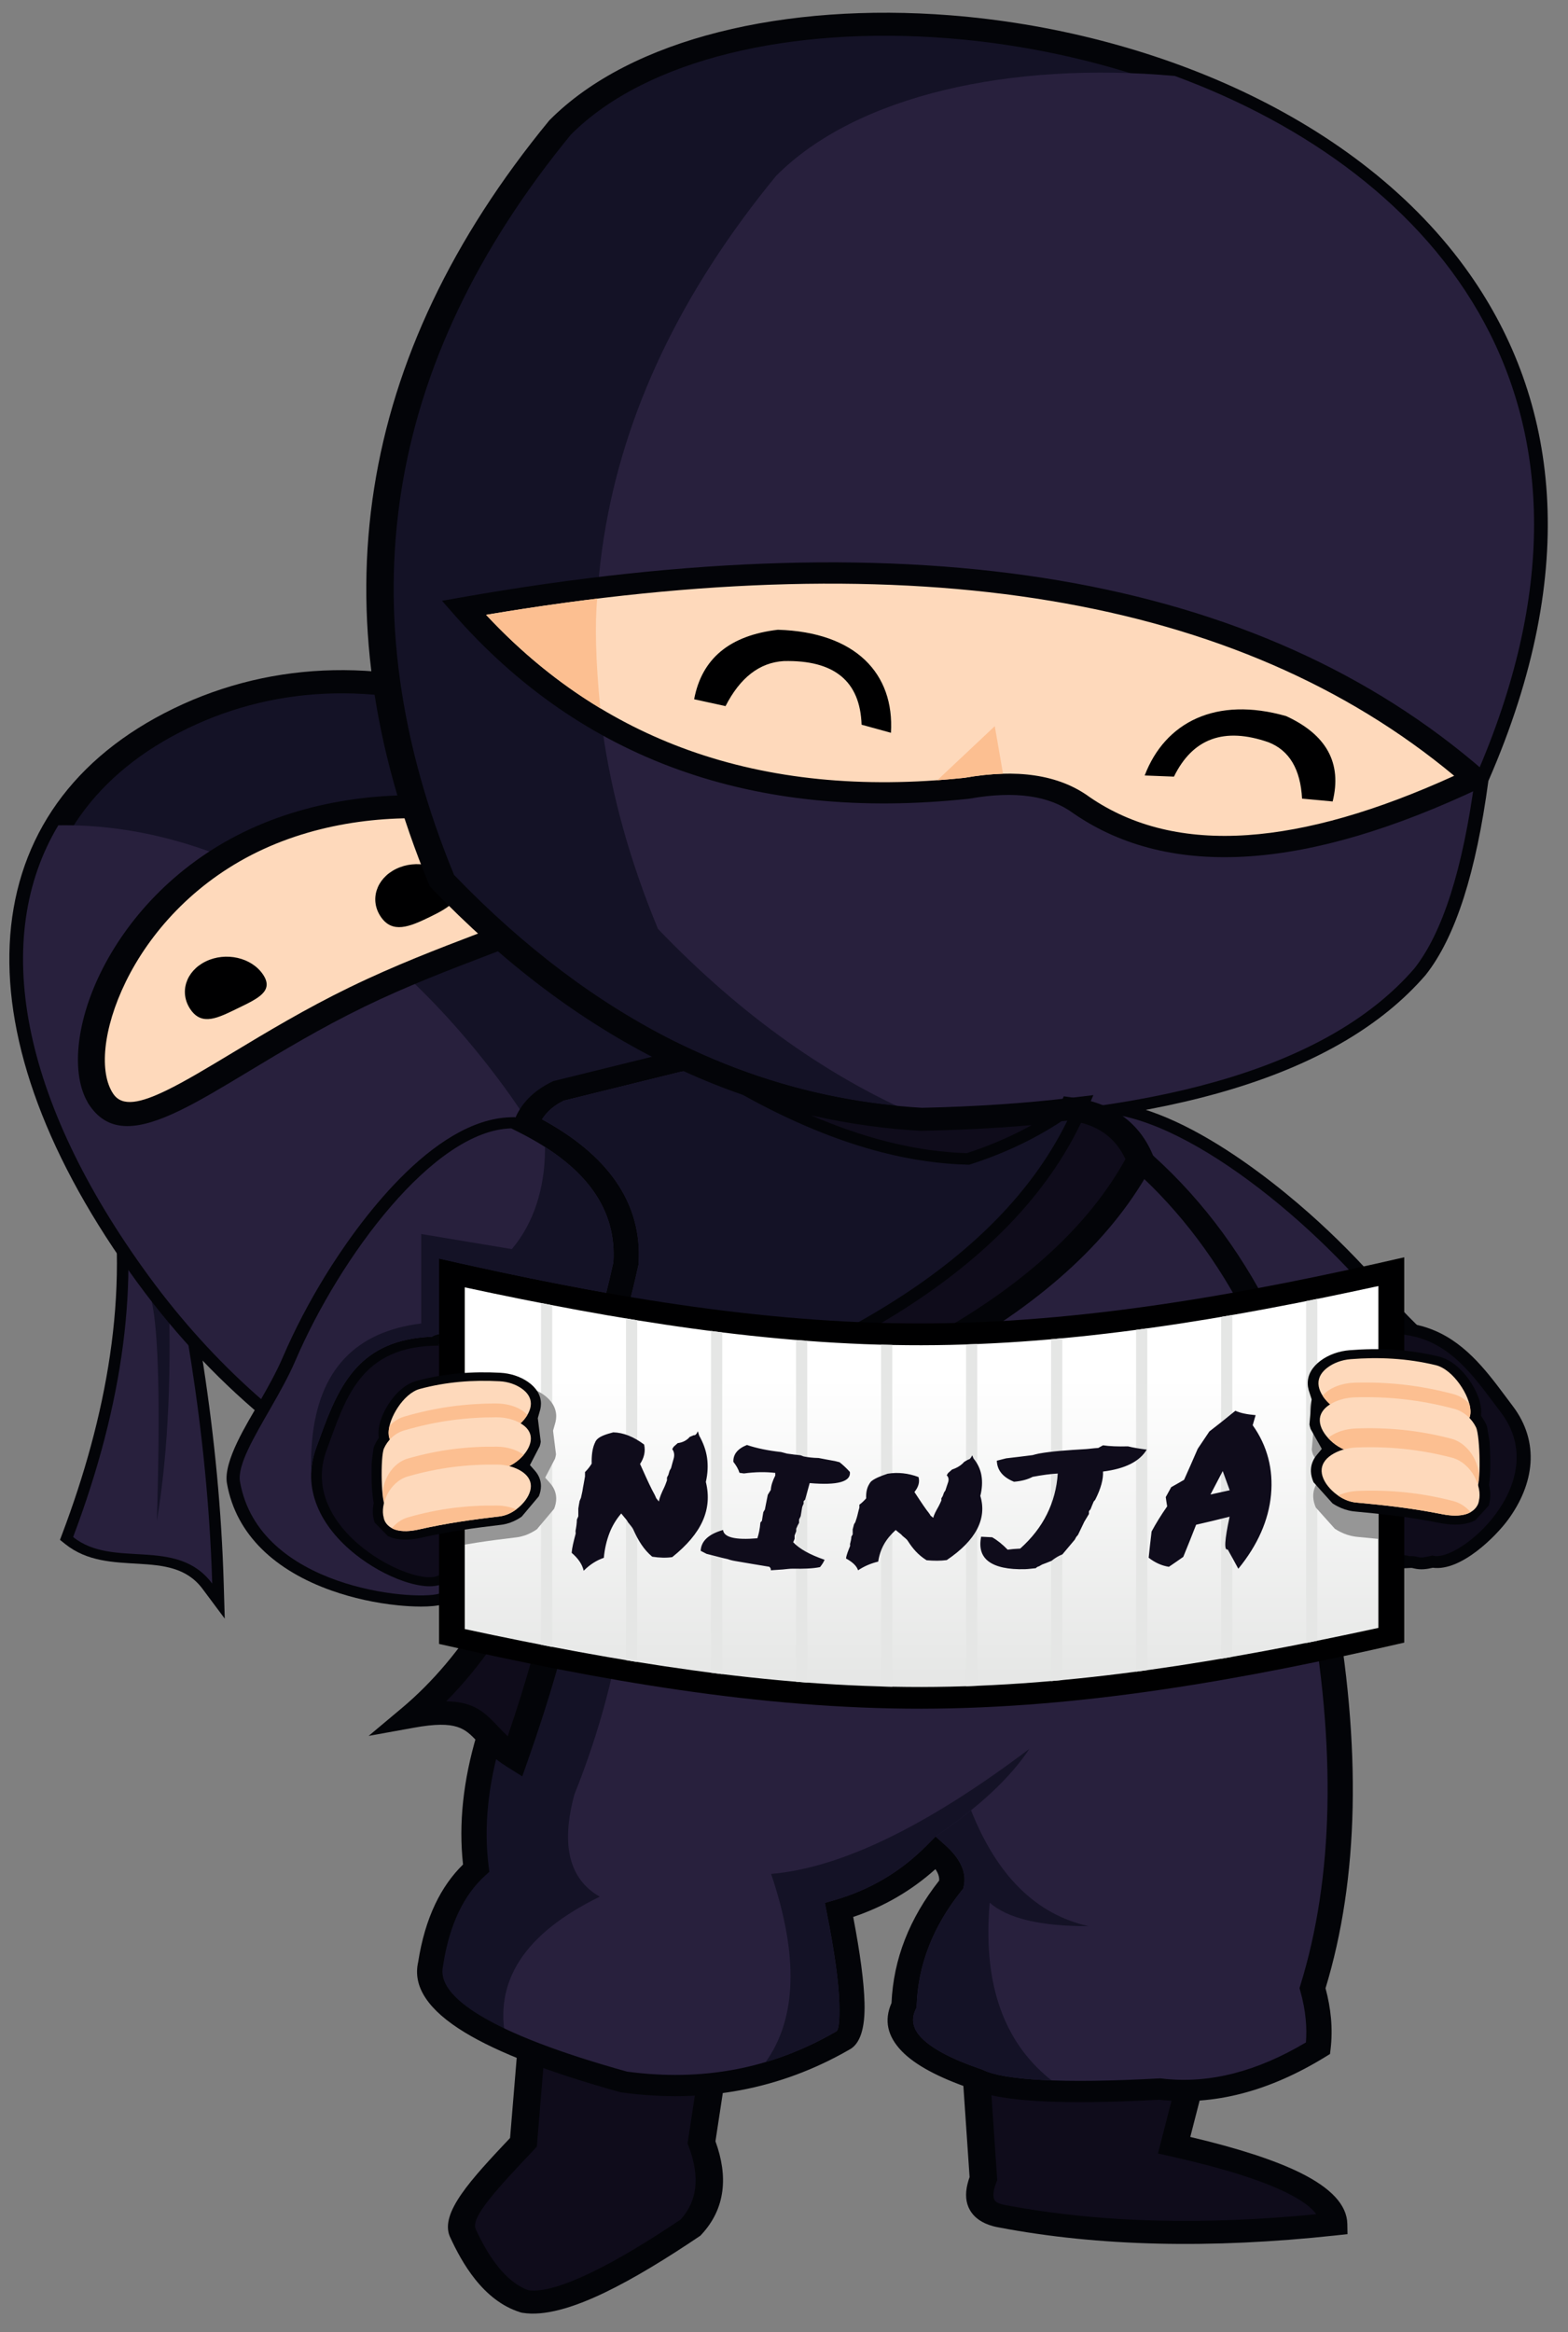 <?xml version="1.0" encoding="UTF-8" standalone="no"?>
<svg
   xmlns:dc="http://purl.org/dc/elements/1.1/"
   xmlns:cc="http://creativecommons.org/ns#"
   xmlns:rdf="http://www.w3.org/1999/02/22-rdf-syntax-ns#"
   xmlns:svg="http://www.w3.org/2000/svg"
   xmlns="http://www.w3.org/2000/svg"
   xmlns:sodipodi="http://sodipodi.sourceforge.net/DTD/sodipodi-0.dtd"
   xmlns:inkscape="http://www.inkscape.org/namespaces/inkscape"
   viewBox="0 0 269 400"
   height="400"
   width="269"
   xml:space="preserve"
   id="svg2"
   version="1.1"
   sodipodi:docname="ninja1.svg"
   inkscape:version="0.92.3 (2405546, 2018-03-11)"><rect x="0" y="0" width="269" height="400" fill="#808080" stroke="none"/><sodipodi:namedview
     pagecolor="#ffffff"
     bordercolor="#666666"
     borderopacity="1"
     objecttolerance="10"
     gridtolerance="10"
     guidetolerance="10"
     inkscape:pageopacity="0"
     inkscape:pageshadow="2"
     inkscape:window-width="1920"
     inkscape:window-height="1052"
     id="namedview166"
     showgrid="false"
     inkscape:zoom="1.3906433"
     inkscape:cx="432.77607"
     inkscape:cy="192.78201"
     inkscape:window-x="0"
     inkscape:window-y="360"
     inkscape:window-maximized="1"
     inkscape:current-layer="svg2" /><defs
     id="defs6"><clipPath
       id="clipPath18"
       clipPathUnits="userSpaceOnUse"><path
         id="path16"
         d="M 0,720 H 720 V 0 H 0 Z"
         inkscape:connector-curvature="0" /></clipPath><clipPath
       id="clipPath226"
       clipPathUnits="userSpaceOnUse"><path
         id="path224"
         d="m 379.513,322.903 c -33.952,-0.059 -67.85,6.667 -101.764,15.317 v 0 V 293 247.78 c 33.914,-8.649 67.811,-15.376 101.764,-15.328 v 0 c 33.956,0.048 67.849,6.881 101.784,15.638 v 0 45.233 45.243 C 447.362,329.798 413.47,322.963 379.513,322.903"
         inkscape:connector-curvature="0" /></clipPath><linearGradient
       id="linearGradient236"
       spreadMethod="pad"
       gradientTransform="matrix(1e-6,-81.602,-81.602,-1e-6,379.523,314.075)"
       gradientUnits="userSpaceOnUse"
       y2="0"
       x2="1"
       y1="0"
       x1="0"><stop
         id="stop232"
         offset="0"
         style="stop-opacity:1;stop-color:#ffffff" /><stop
         id="stop234"
         offset="1"
         style="stop-opacity:1;stop-color:#e5e6e5" /></linearGradient><clipPath
       id="clipPath246"
       clipPathUnits="userSpaceOnUse"><path
         id="path244"
         d="M 0,720 H 720 V 0 H 0 Z"
         inkscape:connector-curvature="0" /></clipPath></defs><g
     transform="matrix(0.77,0,0,-0.648,-134.13,439.955)"
     id="g10"><g
       id="g12"><g
         clip-path="url(#clipPath18)"
         id="g14"><g
           transform="translate(242.657,223.033)"
           id="g20" /><g
           transform="translate(188.044,272.919)"
           id="g24"><path
             id="path26"
             style="fill:#030408;fill-opacity:1;fill-rule:evenodd;stroke:none"
             d="m 0,0 c 9.77,30.744 15.168,63.715 10.507,95.896 l -0.22,1.521 1.238,0.911 c 2.037,1.499 4.079,2.992 6.119,4.488 l 3.19,2.338 0.832,-3.866 C 29.716,63.89 35.046,25.219 35.994,-13.046 l 0.231,-9.331 -4.965,7.904 C 24.231,-3.282 10.466,-11.969 0.674,-2.631 l -1.159,1.106 z"
             inkscape:connector-curvature="0" /></g><g
           transform="translate(207.204,373.667)"
           id="g28"><path
             id="path30"
             style="fill:#28203d;fill-opacity:1;fill-rule:evenodd;stroke:none"
             d="m 0,0 c -4.077,-2.989 -6.116,-4.484 -6.116,-4.484 4.223,-29.164 0.69,-61.51 -10.601,-97.04 8.988,-8.571 23.055,0.298 30.988,-12.333 C 13.29,-74.241 7.445,-34.59 0,0"
             inkscape:connector-curvature="0" /></g><g
           transform="translate(211.591,342.886)"
           id="g32"><path
             id="path34"
             style="fill:#141226;fill-opacity:1;fill-rule:evenodd;stroke:none"
             d="m 0,0 c -2.446,-5.3 -3.669,-7.95 -3.669,-7.95 1.606,-8.115 2.013,-27.618 1.222,-58.509 C 0.146,-48.019 0.962,-25.864 0,0"
             inkscape:connector-curvature="0" /></g><g
           transform="translate(438.901,348.34)"
           id="g36"><path
             id="path38"
             style="fill:#030408;fill-opacity:1;fill-rule:evenodd;stroke:none"
             d="m 0,0 7.384,-27.156 2.543,0.161 c 7.403,0.472 15.648,-8.33 19.202,-14.011 1.524,-2.437 2.804,-5.073 3.681,-7.814 1.565,-4.891 1.894,-10.345 -0.67,-14.961 -0.649,-1.168 -1.456,-2.234 -2.388,-3.192 -1.437,-1.48 -2.813,-3.149 -4.189,-4.697 -0.789,-0.889 -1.982,-2.343 -2.903,-3.134 l -2.041,-1.034 3.594,-13.221 2.231,-0.14 c 3.023,-0.191 7.593,1.38 10.368,2.499 4.981,2.01 9.825,4.789 14.06,8.092 11.318,8.829 17.758,20.988 16.023,35.586 -0.747,6.27 -9.174,15.153 -13.265,19.869 -3.042,3.507 -6.125,7.08 -8.795,10.882 C 40.075,-5.488 34.797,1.01 29.196,7.115 18.2,19.104 -6.784,42.952 -24.865,38.602 l -0.891,-0.214 -2.274,-2.375 c -1.517,-1.583 -2.97,-3.23 -4.333,-4.947 -3.941,-4.961 -7.152,-10.523 -8.875,-16.649 -2.117,-7.526 -1.736,-15.072 0.718,-22.484 l 0.064,-0.194 0.088,-0.182 c 1.277,-2.645 2.58,-5.276 3.918,-7.889 l 1.421,-2.778 2.779,1.42 c 0.137,0.069 0.272,0.139 0.409,0.21 C -21.065,-11.956 -10.474,-6.075 0,0"
             inkscape:connector-curvature="0" /></g><g
           transform="translate(405.636,333.638)"
           id="g40"><path
             id="path42"
             style="fill:#28203d;fill-opacity:1;fill-rule:evenodd;stroke:none"
             d="m 0,0 c -0.135,-0.069 -0.27,-0.138 -0.405,-0.207 -1.261,2.464 -2.556,5.071 -3.885,7.823 -2.338,7.063 -2.564,13.948 -0.677,20.657 1.478,5.249 4.249,10.434 8.315,15.553 1.257,1.583 2.638,3.158 4.142,4.729 l 1.641,1.713 c 17.824,4.288 48.557,-24.189 66.414,-49.631 2.62,-3.731 5.843,-7.504 8.992,-11.134 6.129,-7.066 11.974,-13.588 12.522,-18.192 3.57,-30.021 -30.764,-43.094 -37.153,-42.692 l -0.397,1.464 -1.944,7.146 c 0.435,0.219 1.98,1.906 3.599,3.729 1.659,1.867 3.397,3.876 4.095,4.596 1.172,1.206 2.124,2.496 2.877,3.85 2.912,5.244 2.83,11.445 0.914,17.43 -4.094,12.789 -16.556,24.595 -26.056,23.99 L 31.257,5.911 C 19.608,-0.906 11.848,6.074 0,0"
             inkscape:connector-curvature="0" /></g><g
           transform="translate(474.849,264.657)"
           id="g44"><path
             id="path46"
             style="fill:#030408;fill-opacity:1;fill-rule:evenodd;stroke:none"
             d="m 0,0 c 2.929,-0.508 6.259,1.501 8.435,3.158 3.531,2.691 6.658,6.391 8.979,10.159 6.065,9.846 7.557,21.452 1.103,31.56 -0.613,0.959 -1.218,1.922 -1.825,2.885 -8.134,12.913 -16.13,23.66 -32.714,19.932 -1.988,0.926 -4.845,-0.685 -6.538,-1.604 -2.844,-1.543 -5.641,-3.378 -8.294,-5.232 -2.76,-1.93 -9.528,-6.778 -11.019,-9.724 -4.333,-8.564 1.611,-21.216 6.118,-28.613 3.391,-5.565 12.899,-18.703 20.259,-20.256 2.012,-1.4 5.644,-1.5 8.023,-1.955 l 0.255,-0.499 1.662,0.101 C -4.911,-0.049 -4.8,-0.089 -4.221,-0.255 -2.776,-0.67 -1.391,-0.402 0,0"
             inkscape:connector-curvature="0" /></g><g
           transform="translate(485.95,264.391)"
           id="g48"><path
             id="path50"
             style="fill:#030408;fill-opacity:1;fill-rule:evenodd;stroke:none"
             d="m 0,0 c -2.274,0.39 -5.315,0.538 -7.24,1.791 -7.113,1.673 -15.851,13.724 -19.126,19.1 -4.348,7.134 -9.872,19.043 -5.702,27.284 1.471,2.91 7.752,7.406 10.465,9.304 2.483,1.735 5.101,3.451 7.764,4.896 1.8,0.977 4.461,2.405 6.533,1.619 5.678,1.21 11.266,0.762 16.435,-2.282 C 16.332,57.47 20.892,49.302 25.272,42.441 31.419,32.813 30.038,21.739 24.257,12.354 21.57,7.992 13.791,-1.383 7.472,-0.387 6.101,-0.768 4.758,-0.983 3.319,-0.569 2.856,-0.436 2.861,-0.411 2.345,-0.443 L 0.289,-0.569 Z"
             inkscape:connector-curvature="0" /></g><g
           transform="translate(493.353,267.252)"
           id="g52"><path
             id="path54"
             style="fill:#0f0c1b;fill-opacity:1;fill-rule:evenodd;stroke:none"
             d="m 0,0 c -3.749,-1.161 -2.63,-0.016 -5.249,-0.177 -0.189,0.372 -7.403,0.848 -8.015,2.054 -7.85,0.533 -29.761,29.47 -23.411,42.021 1.883,3.722 21.946,17.228 20.995,13.775 C 1.195,62.261 7.879,49.406 15.229,37.894 27.085,19.325 5.671,-2.261 0,0"
             inkscape:connector-curvature="0" /></g><g
           transform="translate(372.99,118.15)"
           id="g56" /><g
           transform="translate(212.454,487.613)"
           id="g60"><path
             id="path62"
             style="fill:#141226;fill-opacity:1;fill-rule:evenodd;stroke:none"
             d="m 0,0 c 41.821,25.739 96.28,5.756 135.835,-58.514 39.555,-64.27 34.964,-155.44 -4.104,-162.976 -39.067,-7.535 -97.26,10.761 -136.815,75.031 C -44.64,-82.189 -41.822,-25.739 0,0"
             inkscape:connector-curvature="0" /></g><g
           transform="translate(281.375,488.728)"
           id="g64"><path
             id="path66"
             style="fill:#030408;fill-opacity:1;fill-rule:evenodd;stroke:none"
             d="m 0,0 c -23.286,10.031 -46.894,8.853 -67.321,-3.721 l -0.002,-10e-4 c -19.992,-12.303 -30.663,-31.978 -31.61,-56.28 -0.964,-24.767 8.074,-54.353 27.527,-85.966 v -0.001 l 0.004,-0.006 c 17.644,-28.666 39.021,-48.01 60.679,-59.887 25.936,-14.223 52.245,-17.741 72.959,-13.744 2.825,0.544 5.459,1.594 7.892,3.091 9.458,5.822 15.902,18.41 19.052,34.717 3.24,16.773 2.95,37.335 -1.143,58.556 -4.065,21.079 -11.885,42.773 -23.726,62.013 C 45.253,-30.266 22.761,-9.804 0,0 m -70.522,1.487 c 22.19,13.659 47.766,14.969 72.935,4.127 23.88,-10.286 47.361,-31.563 67.106,-63.642 12.235,-19.88 20.314,-42.292 24.514,-64.068 4.239,-21.975 4.524,-43.345 1.143,-60.848 -3.47,-17.969 -10.848,-32.009 -21.847,-38.779 -3.041,-1.872 -6.359,-3.187 -9.947,-3.88 -21.972,-4.238 -49.772,-0.566 -77.043,14.388 -22.52,12.351 -44.704,32.398 -62.949,62.039 v 10e-4 l -0.004,0.006 c -20.094,32.653 -29.422,63.426 -28.411,89.383 1.029,26.422 12.676,47.841 34.501,61.273 z"
             inkscape:connector-curvature="0" /></g><g
           transform="translate(311.324,265.717)"
           id="g68"><path
             id="path70"
             style="fill:#28203d;fill-opacity:1;fill-rule:evenodd;stroke:none"
             d="m 0,0 c -34.573,5.14 -74.448,27.495 -103.954,75.438 -28.879,46.922 -35.167,89.674 -20.184,119.352 33.959,0.693 70.64,-22.617 99.427,-69.391 C 0.098,85.09 7.538,34.201 0,0"
             inkscape:connector-curvature="0" /></g><g
           transform="translate(230.065,456.114)"
           id="g72"><path
             id="path74"
             style="fill:#fed9bb;fill-opacity:1;fill-rule:evenodd;stroke:none"
             d="M 0,0 C 30.093,17.375 68.363,7.427 75.736,-5.344 83.109,-18.115 53.786,-23.663 23.692,-41.037 -6.4,-58.411 -25.867,-81.032 -33.24,-68.262 -40.613,-55.491 -30.093,-17.375 0,0"
             inkscape:connector-curvature="0" /></g><g
           transform="translate(228.554,458.756)"
           id="g76"><path
             id="path78"
             style="fill:#030408;fill-opacity:1;fill-rule:evenodd;stroke:none"
             d="M 0,0 Z M 2.998,-5.304 2.994,-5.306 2.955,-5.326 c -14.351,-8.312 -24.053,-21.592 -29.294,-34.332 -5.116,-12.437 -5.996,-24.091 -2.755,-29.719 l 0.005,0.003 c 1.971,-3.414 6.014,-2.383 11.828,0.975 4.141,2.39 9.125,5.96 14.782,10.011 7.515,5.382 16.207,11.607 26.154,17.349 h 0.012 c 9.969,5.756 19.697,10.167 28.108,13.981 6.318,2.865 11.883,5.389 16.048,7.793 5.816,3.358 8.732,6.343 6.765,9.75 H 74.607 C 71.36,-3.889 60.826,1.18 47.496,2.968 33.818,4.803 17.43,3.031 3.034,-5.28 Z M 0.031,0.021 0.036,0.024 0.037,0.021 C 15.722,9.063 33.499,10.999 48.308,9.012 63.475,6.978 75.762,0.687 79.887,-6.457 l 0.001,-0.001 c 4.342,-7.52 0.132,-12.821 -8.987,-18.086 -4.469,-2.581 -10.15,-5.156 -16.598,-8.08 -8.346,-3.784 -18,-8.162 -27.574,-13.689 l 0.004,-0.005 c -9.595,-5.54 -18.207,-11.707 -25.652,-17.038 -5.737,-4.109 -10.791,-7.729 -15.285,-10.323 -9.125,-5.269 -15.824,-6.269 -20.165,1.247 l -0.418,0.725 v 0.07 c -3.65,7.337 -2.806,20.646 2.809,34.296 5.689,13.831 16.271,28.273 31.972,37.338 L 0,0 0.033,0.019 Z"
             inkscape:connector-curvature="0" /></g><g
           transform="translate(262.463,448.981)"
           id="g80"><path
             id="path82"
             style="fill:#000001;fill-opacity:1;fill-rule:evenodd;stroke:none"
             d="m 0,0 c 4.452,2.57 10.145,1.045 12.715,-3.407 2.57,-4.452 -0.879,-6.814 -5.33,-9.384 -4.452,-2.57 -8.221,-4.375 -10.791,0.076 C -5.977,-8.263 -4.451,-2.57 0,0"
             inkscape:connector-curvature="0" /></g><g
           transform="translate(220.043,424.489)"
           id="g84"><path
             id="path86"
             style="fill:#000001;fill-opacity:1;fill-rule:evenodd;stroke:none"
             d="m 0,0 c 4.452,2.57 10.145,1.045 12.714,-3.406 2.571,-4.452 -1.106,-6.418 -5.558,-8.988 -4.452,-2.57 -7.993,-4.772 -10.563,-0.32 C -5.977,-8.262 -4.452,-2.57 0,0"
             inkscape:connector-curvature="0" /></g><g
           transform="translate(465.964,294.885)"
           id="g88"><path
             id="path90"
             style="fill:#28203d;fill-opacity:1;fill-rule:evenodd;stroke:none"
             d="m 0,0 c -9.051,41 -26.646,71.157 -52.787,90.47 -10.348,-1.472 -21.588,-2.359 -33.719,-2.662 -18.375,1.281 -35.924,6.546 -52.645,15.792 l -28.205,-8.274 c -3.569,-2.049 -5.951,-4.932 -7.146,-8.649 15.684,-9.429 23.08,-21.776 22.19,-37.041 -3.069,-16.502 -6.329,-28.411 -9.779,-35.728 -0.592,-3.904 -1.268,-7.582 -2.027,-11.031 C -92.831,25.776 -38.125,24.818 0,0"
             inkscape:connector-curvature="0" /></g><g
           transform="translate(414.851,387.613)"
           id="g92"><path
             id="path94"
             style="fill:#030408;fill-opacity:1;fill-rule:evenodd;stroke:none"
             d="m 0,0 c 26.701,-19.727 44.655,-50.435 53.856,-92.122 l 1.482,-6.711 -5.756,3.747 c -18.614,12.116 -41.327,18.411 -68.136,18.881 -27.042,0.474 -58.239,-4.968 -93.591,-16.324 l -4.663,-1.497 1.05,4.769 c 0.4,1.819 0.755,3.572 1.065,5.26 0.304,1.655 0.614,3.521 0.928,5.595 l 0.06,0.396 0.183,0.386 c 1.663,3.529 3.286,8.182 4.866,13.957 1.593,5.817 3.145,12.78 4.656,20.886 0.38,7 -1.117,13.317 -4.491,18.95 -3.457,5.77 -8.905,10.892 -16.341,15.363 l -1.916,1.152 0.682,2.119 c 0.711,2.212 1.774,4.174 3.19,5.887 1.407,1.704 3.152,3.155 5.234,4.35 l 0.269,0.154 0.336,0.099 28.206,8.274 1.131,0.331 1.017,-0.562 c 8.187,-4.527 16.571,-8.079 25.151,-10.652 8.557,-2.567 17.312,-4.166 26.26,-4.794 11.918,0.303 22.986,1.182 33.201,2.634 L -0.935,0.69 Z M 46.84,-86.844 C 37.685,-50.302 21.263,-23.089 -2.429,-5.207 -12.538,-6.594 -23.504,-7.435 -35.326,-7.73 l -0.187,-0.005 -0.066,0.005 c -9.404,0.655 -18.592,2.329 -27.561,5.02 -8.609,2.582 -17.019,6.101 -25.228,10.553 l -26.734,-7.842 c -1.372,-0.821 -2.516,-1.789 -3.434,-2.898 -0.518,-0.628 -0.967,-1.304 -1.347,-2.029 7.208,-4.661 12.614,-9.999 16.217,-16.014 3.996,-6.671 5.755,-14.107 5.277,-22.307 l -0.009,-0.167 -0.035,-0.186 c -1.546,-8.313 -3.148,-15.494 -4.802,-21.54 -1.621,-5.923 -3.294,-10.755 -5.015,-14.489 -0.263,-1.71 -0.568,-3.505 -0.913,-5.382 l -0.133,-0.722 c 34.067,10.561 64.344,15.611 90.83,15.147 25.186,-0.442 46.954,-5.861 65.306,-16.258"
             inkscape:connector-curvature="0" /></g><g
           transform="translate(332.477,127.431)"
           id="g96"><path
             id="path98"
             style="fill:#0f0c1b;fill-opacity:1;fill-rule:evenodd;stroke:none"
             d="m 0,0 c -12.727,10.927 -26.056,13.752 -39.986,8.474 -1.117,-15.981 -1.675,-23.971 -1.675,-23.971 -8.438,-10.635 -15.208,-19.097 -13.538,-23.881 2.58,-6.717 6.968,-15.68 13.914,-18.239 8.045,-1.566 22.837,8.337 36.855,19.555 4.59,5.854 5.405,13.375 2.445,22.565 C -0.662,-5.166 0,0 0,0"
             inkscape:connector-curvature="0" /></g><g
           transform="translate(313.568,140.731)"
           id="g100"><path
             id="path102"
             style="fill:#030408;fill-opacity:1;fill-rule:evenodd;stroke:none"
             d="m 0,0 c 7.17,-1.52 14.134,-5.181 20.892,-10.983 l 1.248,-1.072 -0.209,-1.629 -1.901,-14.832 c 1.457,-4.756 1.97,-9.136 1.536,-13.137 -0.468,-4.337 -2.031,-8.2 -4.687,-11.584 l -0.211,-0.27 -0.291,-0.232 C 9.243,-59.448 1.904,-64.827 -4.684,-68.585 c -7.051,-4.021 -13.45,-6.268 -18.267,-5.331 l -0.257,0.05 -0.221,0.081 c -4.159,1.533 -7.462,4.849 -10.074,8.732 -2.43,3.613 -4.272,7.751 -5.631,11.288 l -0.036,0.084 c -2.177,6.243 4.698,15.022 13.44,26.039 l 1.606,23.019 0.137,1.957 1.835,0.695 C -14.631,0.878 -7.246,1.535 0,0 m 15.674,-14.573 c -5.564,4.519 -11.212,7.386 -16.94,8.601 -5.501,1.166 -11.137,0.811 -16.905,-1.064 L -19.705,-29 l -0.066,-0.951 -0.591,-0.745 -0.248,-0.313 c -7.741,-9.755 -13.9,-17.517 -12.802,-20.666 l -0.004,-0.001 c 1.217,-3.16 2.853,-6.825 4.978,-9.984 1.907,-2.835 4.195,-5.228 6.879,-6.302 3.233,-0.488 8.151,1.422 13.864,4.681 6.23,3.552 13.185,8.637 19.972,14.054 1.814,2.407 2.889,5.147 3.222,8.219 0.361,3.338 -0.132,7.099 -1.479,11.279 l -0.206,0.639 0.086,0.675 z"
             inkscape:connector-curvature="0" /></g><g
           transform="translate(440.305,132.054)"
           id="g104"><path
             id="path106"
             style="fill:#0f0c1b;fill-opacity:1;fill-rule:evenodd;stroke:none"
             d="m 0,0 c -32.346,-2.257 -48.519,-3.386 -48.519,-3.386 1.007,-17.55 1.511,-26.324 1.511,-26.324 -1.875,-5.683 -0.496,-9.004 4.137,-9.967 21.73,-4.915 46.362,-5.604 73.896,-2.067 -0.122,7.634 -11.967,14.591 -35.538,20.872 C -1.504,-6.957 0,0 0,0"
             inkscape:connector-curvature="0" /></g><g
           transform="translate(391.583,131.715)"
           id="g108"><path
             id="path110"
             style="fill:#030408;fill-opacity:1;fill-rule:evenodd;stroke:none"
             d="m 0,0 48.519,3.384 4.048,0.282 -0.859,-3.973 -3.902,-18.046 c 10.658,-2.986 18.827,-6.147 24.506,-9.482 6.908,-4.057 10.402,-8.564 10.482,-13.522 l 0.044,-2.721 -2.708,-0.349 c -13.923,-1.789 -27.121,-2.509 -39.589,-2.16 -12.503,0.35 -24.275,1.773 -35.312,4.266 v -0.001 c -0.529,0.109 -1.002,0.233 -1.416,0.37 -2.448,0.806 -4.161,2.246 -5.136,4.313 -0.891,1.888 -1.059,4.174 -0.502,6.856 l 0.002,-10e-4 c 0.127,0.612 0.28,1.216 0.459,1.81 l -1.48,25.76 -0.172,3.004 z M 44.877,-2.991 3.421,-5.882 4.761,-29.203 4.794,-29.79 4.617,-30.326 c -0.216,-0.653 -0.373,-1.217 -0.471,-1.689 v -0.011 c -0.278,-1.345 -0.262,-2.349 0.049,-3.008 0.227,-0.48 0.737,-0.852 1.53,-1.112 0.262,-0.087 0.511,-0.156 0.747,-0.205 l 0.048,-0.011 c 10.679,-2.415 22.076,-3.794 34.188,-4.133 11.121,-0.311 22.848,0.252 35.176,1.686 -1.104,1.855 -3.321,3.761 -6.654,5.719 -5.676,3.333 -14.276,6.536 -25.797,9.608 l -2.825,0.753 0.615,2.841 z"
             inkscape:connector-curvature="0" /></g><g
           transform="translate(301.846,297.762)"
           id="g112"><path
             id="path114"
             style="fill:#28203d;fill-opacity:1;fill-rule:evenodd;stroke:none"
             d="m 0,0 c 68.681,29.021 123.387,28.062 164.118,-2.877 1.691,-25.068 2.538,-37.602 2.538,-37.602 6.293,-40.738 5.667,-75.586 -1.878,-104.546 1.324,-5.547 1.731,-10.843 1.222,-15.889 -12.067,-8.833 -23.819,-12.438 -35.256,-10.812 -21.783,-1.403 -35.384,-0.526 -40.804,2.632 -13.829,5.588 -19.22,12.106 -16.172,19.556 0.334,11.41 3.844,22.064 10.531,31.966 0.524,2.684 -0.605,5.505 -3.385,8.461 -6.069,-7.274 -13.276,-12.351 -21.624,-15.231 3.57,-21.337 3.821,-32.869 0.752,-34.597 -14.817,-10.148 -31.051,-13.783 -48.7,-10.908 -30.756,10.159 -45.109,20.563 -43.059,31.215 1.452,11.225 4.836,19.687 10.153,25.385 -2.335,21.629 3.871,46.324 18.617,74.085 C -0.982,-13.054 0,0 0,0"
             inkscape:connector-curvature="0" /></g><g
           transform="translate(286.998,138.632)"
           id="g116"><path
             id="path118"
             style="fill:#141226;fill-opacity:1;fill-rule:evenodd;stroke:none"
             d="M 0,0 -0.565,0.305 -0.584,0.314 -0.613,0.33 -0.728,0.394 -1.368,0.748 -1.586,0.87 C -1.833,1.009 -2.079,1.147 -2.32,1.287 L -2.412,1.341 C -2.644,1.475 -2.874,1.609 -3.101,1.744 L -3.214,1.811 C -3.464,1.959 -3.71,2.108 -3.953,2.257 L -4.042,2.312 C -4.252,2.441 -4.46,2.57 -4.667,2.7 l -0.134,0.085 c -0.23,0.146 -0.457,0.291 -0.68,0.437 L -5.588,3.292 -6.136,3.656 -6.3,3.767 C -6.498,3.9 -6.693,4.034 -6.885,4.169 l -0.167,0.116 c -0.167,0.118 -0.333,0.236 -0.496,0.353 l -0.13,0.093 C -7.869,4.871 -8.057,5.01 -8.242,5.148 L -8.381,5.253 -8.832,5.599 -9.013,5.74 c -0.152,0.119 -0.302,0.239 -0.449,0.359 l -0.183,0.149 c -0.154,0.125 -0.305,0.251 -0.453,0.376 l -0.039,0.032 -0.004,0.003 -0.046,0.04 c -0.149,0.128 -0.298,0.256 -0.443,0.384 l -0.137,0.121 c -0.153,0.136 -0.303,0.272 -0.451,0.408 l -0.028,0.026 -0.041,0.04 c -0.143,0.132 -0.282,0.264 -0.42,0.397 L -11.8,8.167 c -0.152,0.147 -0.301,0.295 -0.446,0.443 l -0.036,0.037 c -0.129,0.132 -0.255,0.264 -0.378,0.396 l -0.101,0.108 c -0.13,0.14 -0.257,0.28 -0.38,0.419 l -0.081,0.094 c -0.105,0.12 -0.208,0.24 -0.309,0.361 l -0.086,0.102 c -0.116,0.141 -0.23,0.282 -0.341,0.423 l -0.071,0.093 c -0.099,0.128 -0.196,0.254 -0.29,0.382 l -0.054,0.073 c -0.106,0.145 -0.208,0.291 -0.308,0.436 l -0.061,0.09 c -0.09,0.132 -0.176,0.264 -0.26,0.396 l -0.037,0.055 c -0.09,0.145 -0.178,0.289 -0.263,0.433 l -0.062,0.106 c -0.079,0.136 -0.155,0.27 -0.227,0.406 l -0.016,0.029 -0.006,0.01 c -0.077,0.144 -0.15,0.29 -0.221,0.434 l -0.049,0.101 c -0.068,0.14 -0.134,0.283 -0.196,0.425 l -0.03,0.07 c -0.055,0.127 -0.108,0.254 -0.158,0.381 l -0.044,0.115 c -0.056,0.144 -0.109,0.29 -0.159,0.436 l -0.01,0.031 c -0.044,0.133 -0.086,0.266 -0.126,0.4 l -0.036,0.119 c -0.041,0.142 -0.078,0.283 -0.112,0.423 l -0.019,0.081 c -0.031,0.131 -0.059,0.261 -0.085,0.392 l -0.016,0.075 c -0.027,0.145 -0.052,0.289 -0.073,0.434 l -0.015,0.109 c -0.017,0.12 -0.032,0.24 -0.044,0.359 l -0.01,0.091 c -0.013,0.146 -0.024,0.291 -0.031,0.437 l -0.003,0.088 c -0.006,0.126 -0.009,0.252 -0.01,0.379 l -0.001,0.09 c 0,0.145 0.004,0.289 0.011,0.434 l 0.004,0.088 c 0.007,0.142 0.017,0.285 0.031,0.428 l 0.002,0.027 c 0.015,0.149 0.034,0.3 0.055,0.45 l 0.012,0.089 c 0.023,0.151 0.048,0.302 0.077,0.453 1.452,11.225 4.836,19.687 10.153,25.385 -0.036,0.338 -0.071,0.676 -0.103,1.015 l -0.001,0.007 c -0.029,0.306 -0.055,0.613 -0.081,0.919 l -0.009,0.095 v 0.014 l -0.006,0.065 c -0.023,0.292 -0.046,0.585 -0.066,0.878 l -0.006,0.068 -10e-4,0.021 -0.001,0.017 c -0.023,0.331 -0.044,0.662 -0.063,0.992 l -0.002,0.028 c -0.018,0.304 -0.033,0.608 -0.047,0.914 l -0.004,0.092 -0.002,0.035 -0.001,0.031 c -0.014,0.301 -0.025,0.603 -0.036,0.904 l -0.002,0.069 -10e-4,0.042 c -0.01,0.304 -0.019,0.608 -0.025,0.914 l -0.002,0.087 -0.001,0.049 c -0.006,0.313 -0.011,0.628 -0.014,0.943 l -10e-4,0.056 v 0.055 c -0.003,0.297 -0.003,0.595 -0.002,0.893 l -0.001,0.103 0.001,0.064 c 0,0.299 0.004,0.599 0.007,0.899 l 0.001,0.093 10e-4,0.071 c 0.005,0.282 0.011,0.563 0.018,0.844 l 0.005,0.233 c 0.009,0.291 0.018,0.583 0.029,0.876 l 0.004,0.103 0.003,0.086 c 0.012,0.304 0.025,0.606 0.041,0.911 l 0.004,0.106 c 0.018,0.346 0.037,0.693 0.058,1.042 v 10e-4 c 0.021,0.324 0.042,0.65 0.065,0.975 l 0.007,0.103 0.008,0.108 0.063,0.809 0.022,0.259 0.08,0.905 0.014,0.142 c 0.031,0.326 0.064,0.652 0.098,0.979 l 0.01,0.1 c 0.036,0.345 0.075,0.689 0.115,1.035 l 0.005,0.036 c 0.039,0.334 0.08,0.669 0.122,1.004 l 0.018,0.147 0.127,0.949 0.02,0.151 c 0.044,0.312 0.089,0.626 0.135,0.939 l 0.029,0.19 c 0.047,0.316 0.096,0.633 0.146,0.951 l 0.024,0.152 c 0.05,0.309 0.101,0.618 0.154,0.93 l 0.035,0.216 c 0.052,0.302 0.106,0.606 0.161,0.91 l 0.039,0.218 c 0.057,0.314 0.115,0.63 0.175,0.946 l 0.031,0.156 c 0.064,0.336 0.13,0.673 0.198,1.011 l 0.018,0.093 c 0.068,0.337 0.138,0.674 0.209,1.012 l 0.036,0.172 c 0.067,0.315 0.135,0.629 0.205,0.946 l 0.05,0.228 c 0.071,0.32 0.144,0.642 0.219,0.964 l 0.027,0.116 c 0.075,0.325 0.152,0.652 0.231,0.979 l 0.054,0.223 c 0.08,0.332 0.162,0.665 0.245,0.997 l 0.027,0.107 0.051,0.197 c 1.415,-1.766 3.066,-3.734 5.624,-5.645 6.539,22.026 10.425,40.309 12.322,53.826 0.24,1.71 0.448,3.343 0.625,4.899 3.748,0.889 7.461,1.718 11.138,2.488 18.178,3.812 35.505,6.186 51.983,7.125 9.859,0.562 19.413,0.611 28.663,0.146 -14.019,-3.541 -26.224,-6.832 -36.613,-9.873 -9.558,-2.798 -17.58,-5.383 -24.066,-7.757 C 35.363,122.216 28.874,118.912 26.461,116.17 24.633,99.167 20.872,82.243 15.179,65.4 12.117,51.981 13.997,42.956 20.82,38.323 3.967,28.533 -2.973,15.759 0,0"
             inkscape:connector-curvature="0" /></g><g
           transform="translate(394.343,315.999)"
           id="g120"><path
             id="path122"
             style="fill:#030408;fill-opacity:1;fill-rule:evenodd;stroke:none"
             d="m 0,0 c -26.539,0.465 -56.479,-6.255 -89.815,-20.159 l -2.819,-37.449 -0.045,-0.595 -0.275,-0.519 c -7.269,-13.684 -12.427,-26.586 -15.471,-38.703 -3.022,-12.027 -3.968,-23.282 -2.837,-33.762 l 0.138,-1.276 -0.876,-0.939 c -2.421,-2.595 -4.414,-5.845 -5.975,-9.749 -1.607,-4.019 -2.758,-8.709 -3.451,-14.071 l -0.023,-0.176 c -0.799,-4.154 1.907,-8.482 8.115,-12.983 6.909,-5.009 17.872,-9.998 32.885,-14.968 8.381,-1.335 16.415,-1.142 24.1,0.578 7.751,1.737 15.187,5.043 22.307,9.918 l 0.118,0.082 0.092,0.051 c 0.555,0.313 0.782,2.791 0.682,7.434 -0.121,5.605 -1.067,13.688 -2.833,24.245 l -0.393,2.351 2.254,0.778 c 7.862,2.712 14.656,7.499 20.38,14.36 l 2.036,2.442 2.172,-2.31 c 1.633,-1.736 2.799,-3.475 3.494,-5.214 0.771,-1.929 0.975,-3.835 0.607,-5.716 l -0.109,-0.562 -0.32,-0.473 c -3.196,-4.732 -5.631,-9.641 -7.306,-14.723 -1.675,-5.086 -2.593,-10.334 -2.751,-15.745 l -0.016,-0.53 -0.181,-0.45 -0.022,-0.053 -0.004,0.001 c -1.067,-2.649 -0.631,-5.159 1.307,-7.526 2.351,-2.87 6.686,-5.599 13,-8.184 l 0.004,0.01 0.332,-0.135 0.164,-0.067 0.189,-0.109 c 2.33,-1.358 6.674,-2.243 13.032,-2.652 6.682,-0.431 15.412,-0.3 26.185,0.394 l 0.286,0.019 0.287,-0.041 c 5.308,-0.755 10.7,-0.292 16.169,1.385 5.24,1.606 10.573,4.33 15.998,8.168 0.131,1.95 0.118,3.958 -0.04,6.019 -0.191,2.487 -0.603,5.051 -1.234,7.691 l -0.158,0.663 0.181,0.692 c 3.717,14.27 5.73,30.003 6.04,47.196 0.309,17.269 -1.096,36.008 -4.217,56.216 l -0.033,0.242 -2.453,36.324 C 49.247,-7.988 26.28,-0.46 0,0 m -93.587,-15.648 c 34.704,14.664 65.93,21.753 93.675,21.267 27.965,-0.49 52.376,-8.656 73.229,-24.497 l 1.028,-0.78 0.086,-1.269 2.535,-37.556 c 3.149,-20.455 4.567,-39.445 4.253,-56.967 -0.312,-17.379 -2.325,-33.324 -6.038,-47.831 0.606,-2.676 1.009,-5.311 1.209,-7.905 0.214,-2.789 0.185,-5.538 -0.087,-8.241 l -0.127,-1.257 -1.008,-0.738 c -6.286,-4.6 -12.521,-7.85 -18.702,-9.745 -6.182,-1.896 -12.29,-2.437 -18.324,-1.624 -10.879,-0.692 -19.749,-0.818 -26.608,-0.377 -7.086,0.457 -12.184,1.554 -15.296,3.285 l -0.184,0.075 v 0.012 c -7.233,2.958 -12.318,6.232 -15.252,9.816 -3.248,3.965 -4.022,8.228 -2.323,12.787 0.216,5.819 1.215,11.435 2.999,16.848 1.77,5.376 4.312,10.564 7.623,15.564 0.043,0.656 -0.079,1.342 -0.364,2.053 -0.126,0.318 -0.284,0.641 -0.472,0.969 -5.337,-5.69 -11.444,-9.909 -18.319,-12.653 1.562,-9.677 2.404,-17.266 2.523,-22.764 0.147,-6.792 -0.999,-10.924 -3.441,-12.396 -7.665,-5.232 -15.72,-8.794 -24.165,-10.686 -8.469,-1.896 -17.294,-2.097 -26.469,-0.602 l -0.257,0.042 -0.173,0.056 c -15.652,5.169 -27.187,10.443 -34.603,15.82 -8.143,5.903 -11.59,12.104 -10.34,18.601 v 0 c 0.761,5.79 2.022,10.885 3.781,15.283 1.638,4.096 3.71,7.605 6.214,10.526 -1.001,10.788 0.03,22.279 3.094,34.473 3.121,12.424 8.35,25.578 15.682,39.462 l 2.902,38.569 0.129,1.708 z"
             inkscape:connector-curvature="0" /></g><g
           transform="translate(489.271,422.556)"
           id="g124"><path
             id="path126"
             style="fill:#141226;fill-opacity:1;fill-rule:evenodd;stroke:none"
             d="m 0,0 c 6.318,9.458 10.832,26.256 13.539,50.394 68.251,184.738 -148.19,238.808 -203.831,172.239 -42.436,-61.421 -51.21,-127.86 -26.324,-199.317 31.8,-39.371 67.401,-60.431 106.803,-63.179 C -55.014,-38.493 -18.41,-25.206 0,0"
             inkscape:connector-curvature="0" /></g><g
           transform="translate(500.346,441.461)"
           id="g128"><path
             id="path130"
             style="fill:#030408;fill-opacity:1;fill-rule:evenodd;stroke:none"
             d="m 0,0 c -2.342,-8.715 -5.189,-15.583 -8.542,-20.602 l -0.072,-0.096 c -9.575,-13.11 -23.804,-23.092 -42.683,-29.945 -18.608,-6.754 -41.781,-10.478 -69.518,-11.172 l -0.203,-0.005 -0.072,0.005 c -20.186,1.408 -39.389,7.5 -57.603,18.274 -18.114,10.715 -35.24,26.062 -51.376,46.04 l -0.325,0.403 -0.176,0.505 c -12.601,36.183 -16.679,71.124 -12.228,104.82 4.452,33.709 17.426,66.121 38.923,97.232 l 0.106,0.155 0.061,0.073 c 18.211,21.786 52.746,31.149 89.248,27.747 22.002,-2.049 44.762,-8.726 65.088,-20.096 C -28.966,201.923 -10.988,185.781 1.359,164.84 20.757,131.947 26.259,87.33 5.457,30.783 4.09,18.713 2.27,8.451 0,0 m -13.607,-17.209 c 2.964,4.438 5.534,10.701 7.706,18.785 2.218,8.259 3.997,18.343 5.332,30.248 l 0.043,0.379 0.125,0.338 c 20.228,54.757 15.07,97.709 -3.495,129.194 -11.772,19.963 -28.938,35.367 -48.438,46.275 -19.58,10.953 -41.495,17.383 -62.675,19.356 -34.566,3.221 -67.063,-5.385 -83.958,-25.529 -20.875,-30.259 -33.471,-61.726 -37.787,-94.399 -4.303,-32.586 -0.379,-66.427 11.768,-101.521 15.567,-19.195 32.033,-33.93 49.399,-44.202 17.362,-10.272 35.64,-16.082 54.829,-17.432 26.97,0.69 49.432,4.292 67.383,10.808 17.677,6.416 30.934,15.65 39.768,27.699 z"
             inkscape:connector-curvature="0" /></g><g
           transform="translate(489.271,422.556)"
           id="g132"><path
             id="path134"
             style="fill:#28203d;fill-opacity:1;fill-rule:evenodd;stroke:none"
             d="m 0,0 c 6.318,9.458 10.832,26.256 13.539,50.394 36.543,98.913 -8.536,160.349 -66.842,185.882 -36.372,3.904 -70.942,-5.002 -88.851,-26.429 -42.437,-61.421 -51.212,-127.86 -26.325,-199.317 18.642,-23.081 38.592,-39.865 59.847,-50.36 C -54.489,-38.299 -18.277,-25.024 0,0"
             inkscape:connector-curvature="0" /></g><g
           transform="translate(415.185,465.804)"
           id="g136"><path
             id="path138"
             style="fill:#fed9bb;fill-opacity:1;fill-rule:evenodd;stroke:none"
             d="M 0,0 C 20.407,-16.635 49.616,-14.253 87.624,7.146 38.104,58.289 -36.984,73.332 -137.642,52.274 -109.723,14.503 -72.366,-1.417 -25.573,4.513 -14.582,6.827 -6.058,5.323 0,0"
             inkscape:connector-curvature="0" /></g><g
           transform="translate(452.618,452.304)"
           id="g140"><path
             id="path142"
             style="fill:#030408;fill-opacity:1;fill-rule:evenodd;stroke:none"
             d="m 0,0 c -15.346,-1.251 -28.415,2.522 -39.207,11.318 l -0.077,0.066 c -2.63,2.311 -5.82,3.798 -9.57,4.459 -3.917,0.691 -8.443,0.496 -13.579,-0.585 l -0.22,-0.033 c -23.905,-3.03 -45.428,-0.466 -64.567,7.691 -19.145,8.16 -35.851,21.888 -50.113,41.183 l -2.609,3.53 4.294,0.899 C -73.98,89.796 1.972,74.489 52.207,22.606 l 0.287,-2.439 -0.926,-1.979 C 32.207,7.288 15.017,1.225 0,0 M -35.643,15.668 C -26.03,7.839 -14.295,4.49 -0.441,5.619 c 13.362,1.089 28.7,6.321 46.011,15.693 -48.091,47.56 -119.99,61.761 -215.694,42.602 13.045,-16.622 28.082,-28.563 45.108,-35.82 18.177,-7.746 38.68,-10.183 61.508,-7.313 5.826,1.219 11.035,1.424 15.623,0.615 4.746,-0.837 8.827,-2.748 12.242,-5.728"
             inkscape:connector-curvature="0" /></g><g
           transform="translate(366.156,487.135)"
           id="g144"><path
             id="path146"
             style="fill:#000001;fill-opacity:1;fill-rule:evenodd;stroke:none"
             d="M 0,0 6.542,-2.138 C 7.344,13.478 -1.271,24.511 -18.653,25.13 -29.385,23.638 -35.603,17.507 -37.306,6.736 l 6.994,-1.813 c 3.257,7.552 7.575,11.525 12.955,11.917 C -6.111,17.17 -0.326,11.557 0,0"
             inkscape:connector-curvature="0" /></g><g
           transform="translate(435.751,473.394)"
           id="g148"><path
             id="path150"
             style="fill:#000001;fill-opacity:1;fill-rule:evenodd;stroke:none"
             d="M 0,0 -6.521,0.304 C -1.98,14.425 9.371,21.315 24.999,16.019 34.018,11.085 37.471,3.555 35.359,-6.572 30.816,-6.076 28.544,-5.828 28.544,-5.828 28.196,1.966 25.702,6.943 21.062,9.101 11.196,13.175 4.177,10.142 0,0"
             inkscape:connector-curvature="0" /></g><g
           transform="translate(297.653,298.027)"
           id="g152"><path
             id="path154"
             style="fill:#0f0c1b;fill-opacity:1;fill-rule:evenodd;stroke:none"
             d="M 0,0 C -0.196,-5.319 0.94,-8.872 3.411,-10.659 71.495,8.611 113.888,36.835 130.588,74.013 127.979,81.632 122.956,86.07 115.523,87.327 101.237,48.991 62.729,19.882 0,0"
             inkscape:connector-curvature="0" /></g><g
           transform="translate(295.456,290.454)"
           id="g156"><path
             id="path158"
             style="fill:#030408;fill-opacity:1;fill-rule:evenodd;stroke:none"
             d="m 0,0 c -0.676,2.114 -0.959,4.676 -0.849,7.682 l 0.08,2.157 2.046,0.649 c 31.035,9.835 56.038,21.925 75.009,36.265 18.786,14.201 31.646,30.606 38.579,49.211 l 0.881,2.366 2.475,-0.419 c 4.288,-0.725 7.909,-2.393 10.86,-5 2.918,-2.58 5.117,-6.028 6.595,-10.345 l 0.386,-1.124 -0.493,-1.097 C 126.975,61.213 111.835,44.428 90.151,29.991 68.692,15.704 40.785,3.698 6.432,-6.023 L 5.015,-6.425 3.816,-5.558 C 2.048,-4.279 0.776,-2.427 0,0 M 5.247,5.342 C 5.31,3.976 5.496,2.808 5.805,1.84 5.991,1.259 6.223,0.76 6.5,0.343 39.443,9.8 66.206,21.379 86.783,35.079 c 20.277,13.5 34.512,29.044 42.706,46.63 -1.101,2.778 -2.582,4.991 -4.447,6.639 -1.521,1.345 -3.336,2.34 -5.441,2.985 C 112.058,72.639 98.846,56.152 79.964,41.88 60.868,27.443 35.961,15.264 5.247,5.342"
             inkscape:connector-curvature="0" /></g><g
           transform="translate(302.481,288.728)"
           id="g160"><path
             id="path162"
             style="fill:#0f0c1b;fill-opacity:1;fill-rule:evenodd;stroke:none"
             d="m 0,0 c -3.507,0.578 -3.156,0.521 -3.156,0.521 -8.088,-28.877 -19.251,-50.403 -33.488,-64.578 16.311,3.5 13.949,-4.021 23.036,-10.811 C -2.488,-37.41 0.958,-10.781 0,0"
             inkscape:connector-curvature="0" /></g><g
           transform="translate(299.347,278.734)"
           id="g164"><path
             id="path166"
             style="fill:#030408;fill-opacity:1;fill-rule:evenodd;stroke:none"
             d="m 0,0 c -3.444,-10.662 -7.361,-20.226 -11.749,-28.687 -4.223,-8.143 -8.886,-15.272 -13.987,-21.386 6.322,-0.115 8.642,-3.018 11.684,-6.827 0.614,-0.77 1.267,-1.587 2.022,-2.42 4.278,14.917 7.285,27.948 9.251,38.761 C -1.29,-12.362 -0.396,-5.462 0,0 m -3.888,8.105 c -18.393,3.321 -16.569,4.647 -10.566,5.165 -1.575,1.555 1.145,2.312 14.473,0.302 H 4.003 L 3.834,12.969 5.958,12.62 6.168,10.256 C 6.713,4.124 5.912,-6.805 3.217,-21.635 1.002,-33.818 -2.485,-48.683 -7.547,-65.734 l -1.249,-4.207 -3.505,2.618 c -3.071,2.295 -4.915,4.602 -6.529,6.624 -2.708,3.389 -4.544,5.688 -14.047,3.649 l -10.139,-2.175 7.356,7.324 c 6.891,6.861 13.055,15.532 18.489,26.01 5.065,9.769 9.494,21.102 13.283,33.996"
             inkscape:connector-curvature="0" /></g><g
           transform="translate(326.812,398.485)"
           id="g168"><path
             id="path170"
             style="fill:#0f0c1b;fill-opacity:1;fill-rule:evenodd;stroke:none"
             d="m 0,0 c 15.517,-12.17 30.153,-20.348 43.906,-24.533 6.682,-2.033 13.154,-3.124 19.419,-3.272 8.293,3.136 15.755,7.46 22.386,12.971 0.223,0.566 0.44,1.134 0.653,1.704 -10.347,-1.472 -21.588,-2.359 -33.718,-2.662 -3.833,0.267 -7.628,0.708 -11.388,1.321 C 26.987,-12.142 13.235,-7.318 0,0"
             inkscape:connector-curvature="0" /></g><g
           transform="translate(354.885,383.754)"
           id="g172"><path
             id="path174"
             style="fill:#030408;fill-opacity:1;fill-rule:evenodd;stroke:none"
             d="m 0,0 c 5.73,-2.944 11.302,-5.241 16.716,-6.887 3.188,-0.97 6.35,-1.72 9.484,-2.248 2.907,-0.49 5.748,-0.782 8.522,-0.876 3.788,1.463 7.395,3.187 10.818,5.17 1.238,0.717 2.45,1.467 3.637,2.25 C 46.93,-2.824 44.652,-3.033 42.341,-3.215 36.772,-3.654 30.873,-3.953 24.645,-4.108 l -0.202,-0.005 -0.072,0.005 c -1.977,0.137 -3.928,0.318 -5.85,0.541 -1.894,0.219 -3.837,0.492 -5.825,0.816 C 8.418,-2.053 4.187,-1.136 0,0 M -6.939,-3.195 C -14.394,0.971 -22.063,6.146 -29.948,12.33 L -59.899,35.818 -26.604,17.406 C -20.117,13.82 -13.525,10.85 -6.83,8.502 -0.122,6.15 6.713,4.405 13.675,3.27 c 1.78,-0.291 3.626,-0.548 5.538,-0.769 1.838,-0.213 3.67,-0.384 5.491,-0.511 5.832,0.149 11.552,0.445 17.159,0.887 5.586,0.441 10.92,1.024 15.997,1.746 L 62.919,5.343 61.156,0.55 C 61.025,0.193 60.915,-0.101 60.823,-0.34 l -0.012,-0.013 -0.33,-0.848 -0.286,-0.736 -0.61,-0.506 c -3.463,-2.881 -7.127,-5.44 -10.988,-7.677 -3.874,-2.245 -7.966,-4.182 -12.271,-5.809 l -0.544,-0.206 -0.603,0.015 c -3.3,0.078 -6.628,0.4 -9.982,0.965 -3.337,0.562 -6.754,1.376 -10.248,2.439 -7.094,2.158 -14.391,5.333 -21.888,9.521"
             inkscape:connector-curvature="0" /></g><g
           transform="translate(364.941,282.198)"
           id="g176"><path
             id="path178"
             style="fill:#0f0c1b;fill-opacity:1;fill-rule:evenodd;stroke:none"
             d="m 0,0 c 39.147,2.232 73.503,-3.636 103.066,-17.604 l -2.044,30.291 C 76.244,31.509 46.294,39.235 11.171,35.866 10.851,35.675 10.528,35.482 10.205,35.292 7.359,33.612 4.415,31.967 1.371,30.356 -16.475,20.915 -37.729,12.66 -62.391,5.594 c 0.221,-3.612 0.01,-8.73 -0.73,-15.207 C -40.853,-4.334 -19.813,-1.13 0,0"
             inkscape:connector-curvature="0" /></g><g
           transform="translate(337.594,313.444)"
           id="g180"><path
             id="path182"
             style="fill:#141226;fill-opacity:1;fill-rule:evenodd;stroke:none"
             d="M 0,0 C 14.691,6.91 27.407,14.572 38.146,22.987 55.242,36.385 67.328,51.69 74.404,68.904 73.97,68.845 73.535,68.788 73.097,68.731 66.933,63.918 60.082,60.085 52.543,57.235 c -6.265,0.149 -12.737,1.24 -19.418,3.272 -9.89,3.01 -20.236,8.084 -31.038,15.222 -4.456,1.833 -8.856,3.927 -13.199,6.283 L -37.845,74.17 c -1.372,-0.821 -2.517,-1.789 -3.434,-2.899 -0.518,-0.627 -0.968,-1.303 -1.347,-2.028 7.207,-4.661 12.613,-9.999 16.217,-16.014 3.995,-6.671 5.754,-14.107 5.276,-22.307 l -0.009,-0.167 -0.035,-0.186 c -1.524,-8.195 -3.102,-15.29 -4.731,-21.281 -0.024,-0.087 -0.047,-0.173 -0.071,-0.259 -1.621,-5.924 -3.293,-10.755 -5.014,-14.489 -0.264,-1.71 -0.569,-3.505 -0.913,-5.382 l -0.042,-0.226 c 2.709,1.099 5.397,2.151 8.062,3.157 C -15.721,-4.833 -7.759,-2.195 0,0"
             inkscape:connector-curvature="0" /></g><g
           transform="translate(361.192,148.713)"
           id="g184"><path
             id="path186"
             style="fill:#141226;fill-opacity:1;fill-rule:evenodd;stroke:none"
             d="m 0,0 c -0.121,5.605 -1.066,13.688 -2.833,24.245 l -0.393,2.351 2.255,0.778 c 7.862,2.712 14.656,7.499 20.379,14.36 l 2.036,2.442 c 9.666,7.781 16.633,15.508 20.9,23.178 C 19.509,46.869 0.329,35.838 -15.195,34.261 c 6.15,-21.587 5.747,-38.185 -1.208,-49.792 5.327,1.877 10.498,4.531 15.511,7.965 l 0.118,0.081 0.092,0.051 C -0.127,-7.121 0.101,-4.643 0,0"
             inkscape:connector-curvature="0" /></g><g
           transform="translate(381.175,163.891)"
           id="g188"><path
             id="path190"
             style="fill:#141226;fill-opacity:1;fill-rule:evenodd;stroke:none"
             d="m 0,0 c -1.675,-5.086 -2.593,-10.334 -2.751,-15.744 l -0.016,-0.53 -0.181,-0.451 -0.026,-0.051 c -1.067,-2.65 -0.631,-5.16 1.307,-7.527 2.351,-2.87 6.686,-5.598 13,-8.183 l 0.004,0.009 0.332,-0.134 0.164,-0.068 0.188,-0.109 c 1.371,-0.798 3.437,-1.433 6.201,-1.904 1.935,-0.329 4.214,-0.579 6.832,-0.747 0.726,-0.047 1.476,-0.087 2.251,-0.122 -0.488,0.457 -0.961,0.924 -1.423,1.404 -9.726,10.101 -13.845,25.31 -12.355,45.626 4.006,-4.182 11.339,-6.249 22,-6.205 C 23.872,8.362 15.151,18.582 9.367,35.923 6.971,33.619 4.336,31.312 1.462,28.998 l 2.172,-2.31 C 5.267,24.952 6.433,23.214 7.128,21.475 7.899,19.545 8.103,17.64 7.735,15.759 L 7.626,15.196 7.306,14.724 C 4.11,9.991 1.675,5.082 0,0 m -2.974,-16.776 z"
             inkscape:connector-curvature="0" /></g><g
           transform="translate(307.001,508.389)"
           id="g192"><path
             id="path194"
             style="fill:#fcbf91;fill-opacity:1;fill-rule:evenodd;stroke:none"
             d="m 0,0 c -0.101,4.665 -0.018,8.7 0.249,12.107 0,0.004 0,0.008 0.001,0.012 -8.068,-1.171 -16.32,-2.6 -24.757,-4.289 7.745,-9.87 16.193,-18.089 25.342,-24.658 0.033,-0.023 0.066,-0.047 0.099,-0.07 C 0.418,-10.563 0.106,-4.93 0,0"
             inkscape:connector-curvature="0" /></g><g
           transform="translate(395.832,486.749)"
           id="g196"><path
             id="path198"
             style="fill:#fcbf91;fill-opacity:1;fill-rule:evenodd;stroke:none"
             d="m 0,0 -12.801,-14.308 c 2.008,0.173 4.034,0.388 6.079,0.644 3.018,0.632 5.869,0.991 8.555,1.079 z"
             inkscape:connector-curvature="0" /></g><g
           transform="translate(274.95,341.994)"
           id="g200"><path
             id="path202"
             style="fill:#030408;fill-opacity:1;fill-rule:evenodd;stroke:none"
             d="M 0,0 V -26.518 L -2.353,-27 c -6.848,-1.401 -12.169,-11.442 -13.997,-17.487 -0.783,-2.593 -1.295,-5.306 -1.415,-8.015 -0.214,-4.834 0.836,-9.874 4.308,-13.438 0.879,-0.902 1.877,-1.671 2.96,-2.312 1.672,-0.991 3.337,-2.169 4.97,-3.236 0.937,-0.613 2.382,-1.641 3.415,-2.131 L 0,-74.056 v -12.91 l -1.994,-0.679 c -2.701,-0.92 -7.245,-0.622 -10.045,-0.29 -5.026,0.596 -10.118,1.925 -14.786,3.881 -12.474,5.231 -21.335,14.695 -23.365,28.398 -0.872,5.885 4.595,16.047 7.148,21.345 1.9,3.942 3.82,7.953 5.307,12.07 2.652,7.345 5.845,14.557 9.428,21.494 7.036,13.619 23.858,41.481 41.374,41.995 l 0.863,0.025 2.655,-1.597 c 1.77,-1.064 3.498,-2.202 5.163,-3.426 4.81,-3.538 9.104,-7.801 12.186,-12.946 3.785,-6.32 5.304,-13.275 4.905,-20.621 L 38.829,2.491 38.794,2.303 c -0.508,-2.72 -1.042,-5.435 -1.612,-8.142 l -0.606,-2.877 -2.878,0.604 c -0.141,0.029 -0.282,0.059 -0.424,0.09 C 22.11,-5.663 11.026,-2.935 0,0"
             inkscape:connector-curvature="0" /></g><g
           transform="translate(308.832,336.851)"
           id="g204"><path
             id="path206"
             style="fill:#28203d;fill-opacity:1;fill-rule:evenodd;stroke:none"
             d="m 0,0 c 0.141,-0.03 0.28,-0.06 0.42,-0.089 0.538,2.552 1.071,5.243 1.599,8.074 0.379,7 -1.118,13.317 -4.492,18.951 -2.64,4.407 -6.443,8.437 -11.405,12.086 -1.535,1.128 -3.18,2.22 -4.936,3.276 l -1.915,1.152 C -37.997,42.943 -58.901,9.451 -68.85,-18.097 c -1.459,-4.041 -3.457,-8.268 -5.423,-12.347 -3.827,-7.941 -7.529,-15.315 -6.889,-19.638 4.175,-28.181 38.627,-31.579 44.337,-29.634 v 1.43 6.976 c -0.449,0.093 -2.272,1.246 -4.194,2.502 -1.97,1.287 -4.046,2.685 -4.859,3.166 -1.364,0.808 -2.549,1.746 -3.568,2.791 -3.946,4.049 -5.403,9.707 -5.141,15.623 0.561,12.64 8.974,26.457 17.762,28.254 V 8.979 C -24.548,5.659 -12.274,2.594 0,0"
             inkscape:connector-curvature="0" /></g><g
           transform="translate(272.614,259.644)"
           id="g208"><path
             id="path210"
             style="fill:#030408;fill-opacity:1;fill-rule:evenodd;stroke:none"
             d="m 0,0 c -2.538,-1.186 -6.062,-0.183 -8.451,0.787 -3.876,1.573 -7.634,4.164 -10.676,7.017 -7.949,7.453 -12.174,17.637 -8.804,28.424 0.32,1.024 0.632,2.049 0.945,3.075 4.205,13.752 8.819,25.501 24.82,26.212 1.578,1.334 4.575,0.574 6.341,0.157 2.968,-0.7 5.965,-1.678 8.834,-2.707 2.988,-1.072 10.341,-3.808 12.425,-6.118 6.057,-6.716 3.779,-19.689 1.51,-27.53 C 25.236,23.418 19.839,9.122 13.53,5.89 12.047,4.12 8.768,3.131 6.718,2.129 L 6.61,1.612 5.073,1.294 C 4.477,1.17 4.386,1.105 3.9,0.812 2.69,0.077 1.363,-0.022 0,0"
             inkscape:connector-curvature="0" /></g><g
           transform="translate(272.007,262.053)"
           id="g212"><path
             id="path214"
             style="fill:#0f0c1b;fill-opacity:1;fill-rule:evenodd;stroke:none"
             d="m 0,0 c 3.987,-0.139 2.583,0.686 5.195,1.227 0.087,0.415 7.035,2.805 7.314,4.15 7.557,2.617 21.332,36.841 11.755,47.459 C 21.426,55.982 -1.853,63.881 0,60.747 -17.775,60.747 -20.902,46.356 -25.042,33.105 -31.718,11.732 -4.96,-3.729 0,0"
             inkscape:connector-curvature="0" /></g><g
           transform="translate(272.007,345.83)"
           id="g216"><path
             id="path218"
             style="fill:#000001;fill-opacity:1;fill-rule:evenodd;stroke:none"
             d="m 0,0 c 35.828,-9.689 71.631,-17.216 107.505,-17.156 35.88,0.059 71.7,7.706 107.548,17.503 v -51.003 -50.978 c -35.848,-9.797 -71.669,-17.437 -107.548,-17.49 C 71.631,-119.178 35.828,-111.646 0,-101.98 v 50.978 z"
             inkscape:connector-curvature="0" /></g></g></g><g
       id="g220"><g
         clip-path="url(#clipPath226)"
         id="g222"><g
           id="g228"><g
             id="g230"><path
               id="path238"
               style="fill:url(#linearGradient236);stroke:none"
               d="m 379.513,322.903 c -33.952,-0.059 -67.85,6.667 -101.764,15.317 v 0 V 293 247.78 c 33.914,-8.649 67.811,-15.376 101.764,-15.328 v 0 c 33.956,0.048 67.849,6.881 101.784,15.638 v 0 45.233 45.243 C 447.362,329.798 413.47,322.963 379.513,322.903"
               inkscape:connector-curvature="0" /></g></g></g></g><g
       id="g240"><g
         clip-path="url(#clipPath246)"
         id="g242"><g
           transform="translate(465.197,334.57)"
           id="g248"><path
             id="path250"
             style="fill:#e5e6e5;fill-opacity:1;fill-rule:evenodd;stroke:none"
             d="M 0,0 C 0.832,0.196 1.664,0.396 2.496,0.596 V -89.876 C 1.664,-90.075 0.832,-90.274 0,-90.472 Z m -18.94,-4.176 c 0.831,0.169 1.664,0.339 2.496,0.512 v -90.467 c -0.832,-0.172 -1.664,-0.344 -2.496,-0.512 z m -18.941,-3.427 c 0.832,0.131 1.664,0.266 2.495,0.403 v -90.463 c -0.831,-0.138 -1.663,-0.272 -2.495,-0.402 z m -18.941,-2.49 c 0.832,0.086 1.664,0.175 2.496,0.268 v -90.459 c -0.832,-0.093 -1.664,-0.182 -2.496,-0.268 z m -18.941,-1.367 c 0.832,0.033 1.664,0.068 2.496,0.109 v -90.456 c -0.832,-0.04 -1.664,-0.076 -2.496,-0.108 z m -18.94,-0.065 c 0.832,-0.028 1.664,-0.051 2.496,-0.071 v -90.449 c -0.832,0.02 -1.664,0.043 -2.496,0.07 z m -18.941,1.245 c 0.832,-0.081 1.664,-0.16 2.496,-0.235 v -90.445 c -0.832,0.075 -1.664,0.153 -2.496,0.235 z m -18.94,2.378 c 0.832,-0.127 1.664,-0.252 2.496,-0.372 v -90.443 c -0.832,0.121 -1.664,0.246 -2.496,0.372 z m -18.94,3.323 c 0.832,-0.164 1.663,-0.326 2.495,-0.485 v -90.441 c -0.832,0.159 -1.664,0.321 -2.495,0.485 z m -18.941,4.081 2.496,-0.575 v -90.44 l -2.496,0.575 z"
             inkscape:connector-curvature="0" /></g><g
           transform="translate(481.298,315.154)"
           id="g252"><path
             id="path254"
             style="fill:#969696;fill-opacity:1;fill-rule:evenodd;stroke:none"
             d="m 0,0 v -21.832 -21.684 c -1.58,0.198 -3.162,0.378 -4.744,0.552 -0.139,0.016 -0.278,0.035 -0.416,0.058 -1.206,0.195 -2.344,0.653 -3.385,1.285 -0.401,0.244 -0.788,0.514 -1.159,0.803 l -4.225,5.593 c -0.343,0.911 -0.558,1.868 -0.588,2.843 -0.049,1.602 0.402,3.091 1.317,4.4 l 1.11,1.584 -2.485,5.236 c -0.119,0.405 -0.211,0.819 -0.271,1.237 l 0.492,6.64 -0.65,2.4 c -0.126,0.536 -0.202,1.084 -0.219,1.636 -0.075,2.472 1.031,4.59 2.864,6.202 1.796,1.582 4.092,2.547 6.471,2.772 C -3.931,-0.091 -1.965,0.006 0,0"
             inkscape:connector-curvature="0" /></g><g
           transform="translate(277.749,270.131)"
           id="g256"><path
             id="path258"
             style="fill:#969696;fill-opacity:1;fill-rule:evenodd;stroke:none"
             d="m 0,0 v 22.869 18.855 c 0.676,0.102 1.355,0.189 2.035,0.262 3.083,0.331 6.191,0.368 9.283,0.17 2.248,-0.142 4.439,-0.985 6.176,-2.424 1.772,-1.466 2.875,-3.429 2.875,-5.759 0,-0.52 -0.056,-1.038 -0.159,-1.547 l -0.543,-2.28 0.654,-6.24 c -0.045,-0.394 -0.119,-0.787 -0.22,-1.173 l -2.189,-5.003 1.09,-1.46 c 0.899,-1.206 1.367,-2.596 1.367,-4.105 0,-0.92 -0.175,-1.828 -0.473,-2.695 L 16.078,4.08 C 15.737,3.797 15.381,3.532 15.009,3.291 14.047,2.666 12.989,2.201 11.859,1.982 11.729,1.958 11.599,1.936 11.468,1.917 8.491,1.497 5.516,1.055 2.56,0.504 1.705,0.345 0.851,0.177 0,0"
             inkscape:connector-curvature="0" /></g><g
           transform="translate(443.892,283.398)"
           id="g260"><path
             id="path262"
             style="fill:#0f0c1b;fill-opacity:1;fill-rule:evenodd;stroke:none"
             d="M 0,0 C 0.902,2.043 1.804,4.109 2.729,6.201 3.247,4.523 3.766,2.819 4.284,1.115 2.863,0.739 1.421,0.363 0,0 M -0.248,16.687 C -1.128,15.121 -1.984,13.593 -2.841,12.102 -3.855,9.309 -4.871,6.577 -5.886,3.884 -6.855,3.221 -7.802,2.556 -8.749,1.942 -9.155,1.053 -9.562,0.176 -9.967,-0.688 c 0.09,-0.828 0.202,-1.641 0.316,-2.456 -1.354,-2.293 -2.503,-4.509 -3.473,-6.652 -0.226,-2.317 -0.451,-4.635 -0.653,-6.94 1.397,-1.29 2.885,-2.105 4.509,-2.405 1.06,0.852 2.142,1.729 3.203,2.63 0.969,2.794 1.916,5.625 2.863,8.506 2.503,0.664 4.983,1.391 7.464,2.13 -1.127,-6.201 -1.263,-9.057 -0.428,-8.669 0.789,-1.679 1.578,-3.37 2.367,-5.11 4.329,6.275 6.756,12.89 7.283,19.567 0.533,6.728 -0.811,12.978 -4.081,18.415 0.203,0.864 0.429,1.766 0.654,2.668 -1.939,0.2 -3.45,0.564 -4.51,1.165 C 3.608,20.282 1.691,18.453 -0.248,16.687 M -39.62,10.424 c 0.474,0.149 0.928,0.311 1.398,0.412 2.799,0.602 6.292,0.892 10.441,1.178 0.745,0.051 1.691,0.238 2.773,0.301 0.362,0.225 0.699,0.476 1.06,0.702 1.421,-0.251 3.293,-0.351 5.57,-0.277 1.082,-0.325 2.481,-0.601 4.172,-0.864 -1.579,-3.132 -4.804,-5.073 -9.742,-5.8 0.091,-1.954 -0.448,-4.462 -1.714,-7.416 -0.086,-0.202 -0.271,-0.363 -0.36,-0.526 -0.249,-0.677 -0.474,-1.353 -0.7,-2.03 -0.134,-0.175 -0.248,-0.35 -0.36,-0.526 v -0.739 c -0.339,-0.676 -0.699,-1.365 -1.037,-2.054 -0.475,-1.165 -0.925,-2.33 -1.399,-3.471 -0.113,-0.175 -0.248,-0.337 -0.361,-0.501 -0.135,-0.25 -0.248,-0.501 -0.338,-0.739 -0.925,-1.327 -1.849,-2.631 -2.773,-3.921 -0.835,-0.376 -1.647,-0.977 -2.436,-1.715 -0.699,-0.352 -1.398,-0.665 -2.097,-0.978 -0.248,-0.15 -0.473,-0.325 -0.699,-0.476 -0.225,-0.05 -0.473,-0.188 -0.699,-0.489 -0.811,-0.075 -1.601,-0.236 -2.413,-0.263 -3.766,-0.124 -6.478,0.609 -8.095,2.042 -1.606,1.423 -2.165,3.608 -1.669,6.552 0.812,-0.062 1.623,-0.1 2.458,-0.15 1.15,-0.777 2.3,-1.879 3.451,-3.282 0.699,0.125 1.623,0.225 2.795,0.288 2.593,2.755 4.576,5.789 5.954,9.094 1.394,3.346 2.21,6.953 2.413,10.774 -1.557,-0.101 -3.428,-0.388 -5.593,-0.877 -1.082,-0.689 -2.458,-1.127 -4.15,-1.303 -2.502,1.203 -3.765,3.057 -3.833,5.574 0.677,0.214 1.375,0.427 2.075,0.627 1.962,0.251 3.946,0.565 5.908,0.853 m -13.462,-0.051 c -0.293,-0.752 -0.609,-1.114 -0.88,-1.114 -0.315,-0.201 -0.608,-0.414 -0.901,-0.614 -0.677,-0.927 -1.579,-1.591 -2.706,-2.03 -0.293,-0.313 -0.587,-0.638 -0.903,-0.952 -0.112,-0.214 -0.203,-0.401 -0.293,-0.589 0.407,-0.451 0.52,-1.091 0.293,-1.891 -0.201,-0.714 -0.406,-1.404 -0.586,-2.105 -0.113,-0.188 -0.203,-0.389 -0.315,-0.563 -0.113,-0.327 -0.203,-0.64 -0.294,-0.965 -0.112,-0.189 -0.203,-0.389 -0.293,-0.565 v -0.576 c -0.203,-0.513 -0.377,-1.043 -0.608,-1.528 -0.58,-1.218 -1.037,-2.204 -1.196,-3.056 -0.203,0.188 -0.406,0.375 -0.587,0.563 -0.293,0.639 -0.656,1.101 -0.901,1.504 -0.949,1.551 -1.805,3.157 -2.706,4.759 0.924,1.379 1.218,2.706 0.901,3.972 -2.299,1.027 -4.599,1.315 -6.877,0.877 -1.578,-0.626 -2.815,-1.22 -3.586,-1.954 -0.266,-0.255 -0.423,-0.605 -0.585,-0.94 -0.492,-1.017 -0.655,-2.254 -0.609,-3.632 -0.496,-0.677 -1.015,-1.241 -1.512,-1.679 v -0.777 c -0.112,-0.439 -0.202,-0.902 -0.293,-1.328 -0.089,-0.463 -0.18,-0.915 -0.293,-1.353 -0.113,-0.376 -0.203,-0.764 -0.315,-1.152 -0.112,-0.189 -0.203,-0.364 -0.293,-0.564 -0.091,-0.451 -0.181,-0.877 -0.294,-1.341 v -1.352 c -0.112,-0.189 -0.202,-0.389 -0.293,-0.576 -0.022,-0.74 -0.178,-1.368 -0.293,-1.917 -0.042,-0.202 0.058,-0.417 0,-0.589 -0.438,-1.307 -0.811,-2.368 -0.902,-3.283 1.488,-0.964 2.39,-2.003 2.683,-3.131 1.354,1.077 2.842,1.841 4.489,2.304 0.202,1.617 0.62,3.14 1.261,4.523 0.644,1.385 1.535,2.656 2.639,3.846 0.181,-0.201 0.384,-0.388 0.586,-0.588 0.181,-0.189 0.406,-0.376 0.609,-0.564 0.09,-0.126 0.181,-0.251 0.293,-0.377 0.407,-0.451 0.911,-0.809 1.196,-1.34 1.067,-1.987 2.322,-3.77 4.194,-5.135 1.623,-0.176 3.134,-0.176 4.487,0.037 3.27,2.618 5.53,5.372 6.765,8.192 1.245,2.842 1.488,5.788 0.722,8.795 0.406,1.941 0.486,3.744 0.248,5.411 -0.235,1.64 -0.834,3.146 -1.759,4.485 -0.112,-0.012 -0.203,-0.012 -0.293,-0.025 0.09,0.013 0.181,0.013 0.293,0.025 -0.112,0.289 -0.203,0.564 -0.293,0.852 m -50.196,2.731 c 2.165,-0.865 4.713,-1.491 7.622,-1.867 0.451,-0.137 0.902,-0.288 1.353,-0.425 0.338,-0.063 0.677,-0.114 0.992,-0.151 0.338,-0.062 0.676,-0.125 1.015,-0.15 0.316,-0.05 0.654,-0.087 0.992,-0.138 0.203,-0.088 0.429,-0.2 0.654,-0.301 0.992,-0.237 2.097,-0.387 3.337,-0.413 1.218,-0.275 2.436,-0.563 3.676,-0.814 0.316,-0.113 0.654,-0.213 0.992,-0.301 0.722,-0.663 1.489,-1.516 2.3,-2.567 0.293,-2.569 -2.706,-3.609 -8.952,-2.957 -0.338,-1.454 -0.676,-2.919 -1.015,-4.373 -0.135,-0.15 -0.225,-0.275 -0.338,-0.425 v -0.664 c -0.113,-0.276 -0.225,-0.577 -0.316,-0.877 -0.113,-0.815 -0.225,-1.629 -0.338,-2.43 -0.135,-0.301 -0.248,-0.589 -0.361,-0.877 v -0.89 c -0.112,-0.238 -0.203,-0.451 -0.315,-0.676 -0.113,-0.276 -0.204,-0.589 -0.316,-0.865 v -0.676 c -0.136,-0.376 -0.248,-0.764 -0.361,-1.115 v -0.889 c -0.113,-0.301 -0.225,-0.602 -0.316,-0.903 1.421,-1.779 3.744,-3.306 6.991,-4.634 -0.203,-0.602 -0.541,-1.253 -1.015,-1.943 -1.624,-0.4 -3.608,-0.46 -5.976,-0.413 -0.789,0.016 -1.556,-0.138 -2.322,-0.213 -0.88,-0.075 -1.782,-0.137 -2.661,-0.213 0.045,0.364 -0.068,0.664 -0.338,0.927 -2.548,0.489 -5.097,1.015 -7.645,1.528 -0.338,0.076 -0.676,0.151 -1.015,0.264 -0.225,0.075 -0.428,0.175 -0.654,0.25 -0.338,0.101 -0.676,0.176 -0.992,0.263 -1.24,0.364 -2.458,0.74 -3.675,1.115 -0.451,0.276 -0.902,0.539 -1.308,0.802 0.09,2.568 1.759,4.434 4.983,5.512 0.181,-1.955 2.751,-2.693 7.645,-2.192 0.315,1.114 0.563,2.492 0.676,4.171 l 0.339,0.451 c 0.089,0.765 0.202,1.528 0.315,2.305 0.113,0.214 0.203,0.438 0.338,0.664 0.204,1.304 0.429,2.606 0.654,3.909 0.226,0.426 0.429,0.864 0.677,1.303 0.045,1.114 0.383,2.38 0.992,3.808 v 0.689 c -2.142,0.301 -4.465,0.264 -6.968,-0.138 -0.338,0.037 -0.676,0.112 -1.014,0.175 -0.226,0.902 -0.677,1.867 -1.353,2.895 -0.068,1.979 0.946,3.482 3.021,4.459 m -10.936,3.633 c -0.294,-0.814 -0.61,-1.14 -0.902,-1.04 -0.294,-0.15 -0.61,-0.312 -0.903,-0.451 -0.654,-0.914 -1.556,-1.478 -2.683,-1.653 -0.316,-0.314 -0.609,-0.626 -0.902,-0.952 -0.113,-0.213 -0.203,-0.426 -0.316,-0.627 0.429,-0.714 0.545,-1.541 0.316,-2.518 -0.199,-0.852 -0.406,-1.679 -0.586,-2.53 -0.113,-0.213 -0.203,-0.439 -0.316,-0.652 -0.09,-0.388 -0.203,-0.777 -0.293,-1.165 -0.113,-0.212 -0.203,-0.438 -0.293,-0.676 v -0.74 c -0.203,-0.601 -0.362,-1.24 -0.609,-1.841 -0.587,-1.427 -1.037,-2.656 -1.195,-3.746 -0.203,0.289 -0.406,0.577 -0.587,0.852 -0.292,0.877 -0.654,1.579 -0.902,2.155 -0.969,2.254 -1.803,4.585 -2.705,6.928 0.924,1.653 1.24,3.369 0.902,5.148 -2.323,2.055 -4.601,3.158 -6.878,3.219 -1.579,-0.488 -2.869,-0.998 -3.585,-1.828 -0.299,-0.347 -0.457,-0.8 -0.609,-1.24 -0.48,-1.389 -0.654,-3.157 -0.609,-5.225 -0.474,-0.914 -0.993,-1.653 -1.488,-2.217 V 4.786 c -0.091,-0.651 -0.204,-1.303 -0.294,-1.967 -0.113,-0.664 -0.203,-1.328 -0.293,-1.992 -0.113,-0.563 -0.203,-1.139 -0.315,-1.703 -0.091,-0.276 -0.203,-0.539 -0.294,-0.827 -0.113,-0.651 -0.202,-1.328 -0.293,-2.005 v -2.066 c -0.112,-0.288 -0.203,-0.552 -0.316,-0.852 -0.022,-1.128 -0.159,-2.093 -0.293,-2.919 -0.046,-0.288 0.064,-0.613 0,-0.902 -0.432,-1.953 -0.789,-3.595 -0.879,-4.986 1.466,-1.491 2.368,-3.056 2.683,-4.748 1.353,1.616 2.842,2.756 4.488,3.42 0.18,2.342 0.605,4.524 1.24,6.501 0.628,1.955 1.533,3.708 2.638,5.237 0.203,-0.3 0.406,-0.601 0.609,-0.889 0.203,-0.301 0.406,-0.576 0.609,-0.864 0.09,-0.189 0.18,-0.376 0.293,-0.578 0.406,-0.651 0.93,-1.262 1.195,-1.966 1.066,-2.828 2.3,-5.261 4.194,-7.14 1.624,-0.301 3.113,-0.351 4.465,-0.113 3.27,3.119 5.531,6.274 6.765,9.546 1.223,3.242 1.488,6.652 0.721,10.359 0.429,2.218 0.508,4.35 0.271,6.364 -0.236,2.019 -0.857,3.997 -1.758,5.901 -0.09,0.012 -0.203,0.05 -0.293,0.088 0.09,-0.038 0.203,-0.076 0.293,-0.088 -0.09,0.376 -0.203,0.764 -0.293,1.14"
             inkscape:connector-curvature="0" /></g><g
           transform="translate(257.684,275.957)"
           id="g264"><path
             id="path266"
             style="fill:#030408;fill-opacity:1;fill-rule:evenodd;stroke:none"
             d="m 0,0 2.938,-3.577 c 0.219,-0.123 0.445,-0.234 0.677,-0.331 0.141,-0.06 0.285,-0.114 0.43,-0.164 2.021,-0.687 4.318,-0.468 6.347,0.078 2.916,0.786 5.866,1.443 8.836,1.996 2.956,0.551 5.931,0.993 8.908,1.413 0.131,0.019 0.261,0.041 0.39,0.066 1.13,0.218 2.189,0.683 3.151,1.308 0.372,0.241 0.728,0.506 1.069,0.789 l 3.818,5.39 c 0.298,0.867 0.473,1.775 0.473,2.695 0,1.509 -0.468,2.9 -1.368,4.105 l -1.089,1.461 2.189,5.002 c 0.1,0.386 0.175,0.779 0.22,1.174 l -0.655,6.239 0.544,2.28 c 0.102,0.509 0.159,1.027 0.159,1.546 0,2.331 -1.103,4.294 -2.875,5.76 -1.738,1.439 -3.928,2.282 -6.176,2.424 -3.093,0.198 -6.2,0.162 -9.283,-0.17 C 15.531,39.143 12.396,38.49 9.356,37.519 6.647,36.652 4.532,33.991 3.196,31.597 2.4,30.17 1.742,28.618 1.318,27.038 L 1.175,26.503 1.098,26.101 C 0.941,25.329 0.845,24.537 0.845,23.75 c 0,-0.153 0.004,-0.307 0.012,-0.459 L 0.903,22.437 0.511,21.68 c -0.209,-0.404 -0.394,-0.82 -0.555,-1.245 -0.1,-0.26 -0.172,-0.545 -0.23,-0.821 L -0.65,16.247 c -0.067,-1.382 -0.066,-2.766 -0.051,-4.148 0.019,-1.826 0.082,-3.66 0.277,-5.476 0.033,-0.316 0.072,-0.633 0.121,-0.947 L -0.23,5.208 -0.299,4.739 C -0.484,3.483 -0.492,2.169 -0.22,0.925 L -0.204,0.856 -0.192,0.789 C -0.146,0.521 -0.082,0.259 0,0"
             inkscape:connector-curvature="0" /></g><g
           transform="translate(260.777,299.707)"
           id="g268"><path
             id="path270"
             style="fill:#fed9bb;fill-opacity:1;fill-rule:evenodd;stroke:none"
             d="m 0,0 v -0.003 c 0,-1.957 0.818,-3.06 2.066,-3.589 1.281,-0.542 3.01,-0.489 4.881,-10e-4 2.979,0.777 5.945,1.404 8.903,1.934 2.975,0.532 5.935,0.959 8.9,1.369 1.881,0.261 3.598,1.536 4.884,3.089 1.243,1.5 2.06,3.275 2.06,4.921 0,1.648 -0.802,2.987 -2.06,4.028 -1.27,1.052 -2.979,1.792 -4.884,1.912 -2.941,0.188 -5.904,0.161 -8.9,-0.162 C 12.911,13.183 9.934,12.581 6.947,11.627 5.081,11.029 3.326,9.01 2.066,6.751 0.798,4.478 0,1.957 0,0"
             inkscape:connector-curvature="0" /></g><g
           transform="translate(260.777,299.707)"
           id="g272"><path
             id="path274"
             style="fill:#fcbf91;fill-opacity:1;fill-rule:evenodd;stroke:none"
             d="m 0,0 v -0.003 c 0,-1.957 0.818,-3.06 2.066,-3.589 1.281,-0.542 3.01,-0.489 4.881,-10e-4 2.979,0.777 5.945,1.404 8.903,1.934 2.975,0.532 5.935,0.959 8.9,1.369 1.881,0.261 3.598,1.536 4.884,3.089 0.5,0.602 0.931,1.251 1.267,1.916 -0.359,0.524 -0.832,0.99 -1.395,1.397 -1.39,1.003 -3.309,1.653 -5.44,1.66 C 20.724,7.784 17.319,7.542 13.847,6.972 10.411,6.407 6.925,5.506 3.453,4.294 2.114,3.826 1.015,2.908 0.187,1.79 0.065,1.16 0,0.557 0,0"
             inkscape:connector-curvature="0" /></g><g
           transform="translate(263.656,295.862)"
           id="g276"><path
             id="path278"
             style="fill:#fcbf91;fill-opacity:1;fill-rule:evenodd;stroke:none"
             d="m 0,0 c 1.16,-0.25 2.568,-0.14 4.068,0.252 2.979,0.776 5.945,1.403 8.903,1.934 2.975,0.532 5.935,0.959 8.9,1.369 0.275,0.037 0.546,0.097 0.814,0.176 C 22.251,3.797 21.804,3.835 21.347,3.843 18.101,3.895 14.801,3.702 11.439,3.19 8.119,2.684 4.755,1.854 1.398,0.702 0.903,0.532 0.437,0.294 0,0"
             inkscape:connector-curvature="0" /></g><g
           transform="translate(260.156,280.279)"
           id="g280"><path
             id="path282"
             style="fill:#fed9bb;fill-opacity:1;fill-rule:evenodd;stroke:none"
             d="m 0,0 c 1.408,-0.449 5.375,5.877 7.26,6.389 3.015,0.819 6.031,1.496 9.041,2.062 3.03,0.57 6.035,1.023 9.036,1.448 1.9,0.27 3.626,1.548 4.913,3.098 1.247,1.502 2.065,3.283 2.065,4.93 0,1.647 -0.826,2.977 -2.188,3.96 -1.39,1.003 -3.309,1.652 -5.44,1.661 C 21.345,23.559 17.94,23.317 14.468,22.747 11.032,22.182 7.546,21.28 4.074,20.068 1.906,19.312 0.366,17.372 -0.415,15.315 -1.239,13.144 -1.056,0.336 0,0"
             inkscape:connector-curvature="0" /></g><g
           transform="translate(260.388,280.263)"
           id="g284"><path
             id="path286"
             style="fill:#fcbf91;fill-opacity:1;fill-rule:evenodd;stroke:none"
             d="m 0,0 c 1.571,0.192 5.238,5.919 7.028,6.405 3.015,0.82 6.031,1.496 9.041,2.063 3.03,0.57 6.035,1.022 9.036,1.448 1.9,0.27 3.626,1.548 4.913,3.098 0.161,0.195 0.315,0.393 0.462,0.597 -0.172,0.16 -0.356,0.313 -0.552,0.458 -1.363,1.017 -3.235,1.687 -5.313,1.72 -3.246,0.052 -6.546,-0.14 -9.908,-0.652 C 11.387,14.631 8.023,13.801 4.667,12.649 2.571,11.93 0.974,9.968 0.081,7.864 -0.813,5.761 -1.124,3.47 -0.699,1.714 -0.608,1.08 -0.361,0.498 0,0"
             inkscape:connector-curvature="0" /></g><g
           transform="translate(259.69,277.241)"
           id="g288"><path
             id="path290"
             style="fill:#fed9bb;fill-opacity:1;fill-rule:evenodd;stroke:none"
             d="m 0,0 c 0.217,-1.52 1.335,-2.741 2.763,-3.228 1.382,-0.468 3.155,-0.385 5.037,0.122 3.006,0.809 6.012,1.477 9.011,2.035 3.017,0.56 6.011,1.007 9.005,1.429 1.893,0.266 3.615,1.541 4.901,3.092 1.247,1.501 2.065,3.282 2.065,4.929 0,1.647 -0.819,2.98 -2.155,3.976 -1.363,1.017 -3.235,1.688 -5.314,1.72 -3.245,0.052 -6.545,-0.14 -9.907,-0.652 C 12.086,12.917 8.722,12.087 5.365,10.936 3.27,10.216 1.672,8.254 0.779,6.15 -0.115,4.047 -0.425,1.756 0,0"
             inkscape:connector-curvature="0" /></g><g
           transform="translate(261.518,274.465)"
           id="g292"><path
             id="path294"
             style="fill:#fcbf91;fill-opacity:1;fill-rule:evenodd;stroke:none"
             d="m 0,0 c 0.291,-0.187 0.604,-0.338 0.934,-0.451 1.382,-0.469 3.155,-0.386 5.038,0.121 3.005,0.809 6.011,1.477 9.01,2.035 3.017,0.561 6.011,1.007 9.006,1.43 1.352,0.19 2.617,0.895 3.699,1.847 C 26.488,5.603 25.045,5.986 23.485,6.011 20.239,6.062 16.939,5.87 13.577,5.358 10.257,4.853 6.894,4.022 3.537,2.871 2.102,2.379 0.901,1.304 0,0"
             inkscape:connector-curvature="0" /></g><g
           transform="translate(295.617,374.49)"
           id="g296"><path
             id="path298"
             style="fill:#141226;fill-opacity:1;fill-rule:evenodd;stroke:none"
             d="m 0,0 c -0.05,-9.961 -2.477,-19.293 -7.388,-26.144 l -20.184,3.989 v -23.676 c -14.724,-2.141 -22.826,-12.397 -24.303,-30.77 -0.223,-2.767 -0.295,-5.717 -0.217,-8.852 0.063,2.236 0.436,4.521 1.158,6.834 l 0.297,0.965 0.649,2.11 c 4.204,13.752 8.819,25.501 24.82,26.212 0.431,0.365 0.969,0.572 1.559,0.675 v 19.997 c 12.276,-3.32 24.55,-6.386 36.825,-8.98 l 0.42,-0.089 c 0.537,2.552 1.071,5.244 1.598,8.075 0.38,7 -1.117,13.316 -4.491,18.95 C 8.221,-6.494 4.639,-2.629 -0.001,0.89 0.001,0.593 0.001,0.296 0,0"
             inkscape:connector-curvature="0" /></g><g
           transform="translate(505.866,280.432)"
           id="g300"><path
             id="path302"
             style="fill:#030408;fill-opacity:1;fill-rule:evenodd;stroke:none"
             d="m 0,0 -3.001,-3.89 c -0.228,-0.137 -0.465,-0.261 -0.708,-0.373 -0.148,-0.068 -0.299,-0.131 -0.451,-0.188 -2.121,-0.793 -4.566,-0.635 -6.734,-0.121 -3.119,0.738 -6.27,1.341 -9.437,1.83 -3.154,0.488 -6.324,0.862 -9.496,1.211 -0.139,0.015 -0.278,0.035 -0.416,0.056 -1.205,0.197 -2.344,0.655 -3.385,1.287 -0.401,0.244 -0.788,0.512 -1.158,0.802 l -4.226,5.594 c -0.343,0.91 -0.557,1.867 -0.588,2.843 -0.048,1.6 0.403,3.091 1.318,4.398 l 1.109,1.586 -2.484,5.236 c -0.119,0.405 -0.211,0.819 -0.272,1.237 l 0.492,6.639 -0.65,2.401 c -0.126,0.536 -0.201,1.084 -0.219,1.635 -0.075,2.472 1.032,4.59 2.864,6.203 1.796,1.582 4.092,2.548 6.472,2.772 3.275,0.309 6.572,0.371 9.853,0.119 3.376,-0.259 6.721,-0.849 9.978,-1.783 2.901,-0.83 5.232,-3.586 6.726,-6.082 0.891,-1.487 1.639,-3.112 2.139,-4.775 l 0.17,-0.563 0.094,-0.425 c 0.191,-0.812 0.32,-1.649 0.345,-2.484 0.005,-0.163 0.006,-0.325 0.002,-0.487 l -0.023,-0.907 0.442,-0.791 c 0.235,-0.421 0.444,-0.857 0.63,-1.302 0.113,-0.274 0.198,-0.573 0.269,-0.864 l 0.508,-3.56 C 0.279,15.791 0.322,14.323 0.352,12.855 0.391,10.92 0.383,8.972 0.235,7.039 0.21,6.702 0.179,6.366 0.137,6.03 L 0.075,5.531 0.163,5.037 C 0.399,3.71 0.451,2.316 0.202,0.987 L 0.188,0.915 0.178,0.843 C 0.138,0.558 0.078,0.276 0,0"
             inkscape:connector-curvature="0" /></g><g
           transform="translate(501.815,305.523)"
           id="g304"><path
             id="path306"
             style="fill:#fed9bb;fill-opacity:1;fill-rule:evenodd;stroke:none"
             d="m 0,0 v -0.002 c 0.063,-2.076 -0.769,-3.274 -2.075,-3.874 -1.342,-0.617 -3.178,-0.616 -5.178,-0.159 -3.185,0.726 -6.351,1.297 -9.506,1.763 -3.174,0.467 -6.327,0.825 -9.485,1.164 -2.004,0.215 -3.866,1.513 -5.28,3.118 -1.369,1.552 -2.292,3.409 -2.345,5.154 -0.054,1.748 0.754,3.194 2.055,4.339 1.313,1.157 3.101,1.997 5.119,2.187 3.114,0.293 6.258,0.361 9.445,0.116 3.128,-0.241 6.306,-0.782 9.505,-1.698 C -5.747,11.536 -3.819,9.449 -2.41,7.095 -0.991,4.725 -0.063,2.076 0,0"
             inkscape:connector-curvature="0" /></g><g
           transform="translate(501.815,305.523)"
           id="g308"><path
             id="path310"
             style="fill:#fcbf91;fill-opacity:1;fill-rule:evenodd;stroke:none"
             d="m 0,0 v -0.002 c 0.063,-2.076 -0.769,-3.274 -2.075,-3.874 -1.342,-0.617 -3.178,-0.616 -5.178,-0.159 -3.185,0.726 -6.351,1.297 -9.506,1.763 -3.174,0.467 -6.327,0.825 -9.485,1.164 -2.004,0.215 -3.866,1.513 -5.28,3.118 -0.55,0.624 -1.029,1.297 -1.407,1.992 0.365,0.567 0.85,1.077 1.435,1.527 1.442,1.11 3.456,1.861 5.717,1.938 3.545,0.12 7.164,-0.027 10.865,-0.519 C -11.251,6.46 -7.523,5.616 -3.801,4.443 -2.366,3.99 -1.171,3.053 -0.256,1.894 -0.106,1.229 -0.018,0.591 0,0"
             inkscape:connector-curvature="0" /></g><g
           transform="translate(498.887,301.352)"
           id="g312"><path
             id="path314"
             style="fill:#fcbf91;fill-opacity:1;fill-rule:evenodd;stroke:none"
             d="m 0,0 c -1.223,-0.302 -2.721,-0.229 -4.324,0.137 -3.185,0.726 -6.351,1.297 -9.506,1.762 -3.174,0.468 -6.327,0.826 -9.485,1.164 -0.293,0.032 -0.582,0.086 -0.869,0.162 0.457,0.084 0.931,0.138 1.415,0.161 3.442,0.161 6.949,0.063 10.531,-0.371 C -8.7,2.585 -5.105,1.814 -1.507,0.701 -0.977,0.536 -0.474,0.298 0,0"
             inkscape:connector-curvature="0" /></g><g
           transform="translate(503.103,284.937)"
           id="g316"><path
             id="path318"
             style="fill:#fed9bb;fill-opacity:1;fill-rule:evenodd;stroke:none"
             d="m 0,0 c -1.479,-0.522 -5.892,6.06 -7.909,6.542 -3.224,0.771 -6.445,1.391 -9.656,1.895 -3.233,0.507 -6.436,0.889 -9.632,1.244 -2.025,0.224 -3.896,1.523 -5.312,3.127 -1.37,1.551 -2.297,3.416 -2.35,5.161 -0.053,1.749 0.781,3.186 2.193,4.272 1.442,1.11 3.457,1.86 5.717,1.938 3.545,0.12 7.164,-0.027 10.865,-0.519 3.663,-0.488 7.391,-1.332 11.113,-2.505 2.324,-0.732 4.02,-2.739 4.914,-4.896 C 0.888,13.981 1.108,0.391 0,0"
             inkscape:connector-curvature="0" /></g><g
           transform="translate(502.857,284.911)"
           id="g320"><path
             id="path322"
             style="fill:#fcbf91;fill-opacity:1;fill-rule:evenodd;stroke:none"
             d="m 0,0 c -1.673,0.153 -5.748,6.109 -7.663,6.567 -3.224,0.772 -6.445,1.391 -9.656,1.895 -3.233,0.508 -6.436,0.89 -9.632,1.244 -2.025,0.225 -3.896,1.523 -5.312,3.127 -0.177,0.201 -0.346,0.407 -0.509,0.618 0.178,0.176 0.369,0.344 0.571,0.504 1.413,1.123 3.376,1.895 5.58,1.997 3.441,0.159 6.948,0.063 10.531,-0.372 3.537,-0.429 7.133,-1.2 10.731,-2.313 C -3.113,12.571 -1.355,10.542 -0.34,8.34 0.677,6.137 1.08,3.717 0.686,1.84 0.61,1.165 0.367,0.54 0,0"
             inkscape:connector-curvature="0" /></g><g
           transform="translate(503.696,281.728)"
           id="g324"><path
             id="path326"
             style="fill:#fed9bb;fill-opacity:1;fill-rule:evenodd;stroke:none"
             d="m 0,0 c -0.181,-1.618 -1.327,-2.951 -2.826,-3.513 -1.451,-0.542 -3.335,-0.511 -5.348,-0.035 -3.214,0.762 -6.425,1.373 -9.623,1.867 -3.219,0.498 -6.409,0.874 -9.599,1.225 -2.016,0.222 -3.884,1.518 -5.299,3.121 -1.371,1.553 -2.296,3.416 -2.349,5.162 -0.054,1.748 0.772,3.188 2.156,4.288 1.414,1.122 3.377,1.894 5.581,1.996 3.442,0.16 6.949,0.064 10.531,-0.372 3.538,-0.428 7.132,-1.2 10.731,-2.313 2.246,-0.696 4.004,-2.725 5.02,-4.927 C -0.009,4.296 0.395,1.877 0,0"
             inkscape:connector-curvature="0" /></g><g
           transform="translate(501.847,278.725)"
           id="g328"><path
             id="path330"
             style="fill:#fcbf91;fill-opacity:1;fill-rule:evenodd;stroke:none"
             d="m 0,0 c -0.303,-0.207 -0.63,-0.378 -0.977,-0.509 -1.451,-0.542 -3.335,-0.512 -5.347,-0.035 -3.214,0.762 -6.425,1.373 -9.623,1.867 -3.219,0.498 -6.409,0.874 -9.6,1.225 -1.44,0.158 -2.805,0.866 -3.983,1.842 1.252,0.695 2.77,1.149 4.424,1.226 3.441,0.16 6.948,0.063 10.531,-0.372 3.537,-0.43 7.133,-1.2 10.73,-2.313 C -2.308,2.455 -0.998,1.354 0,0"
             inkscape:connector-curvature="0" /></g></g></g></g></svg>